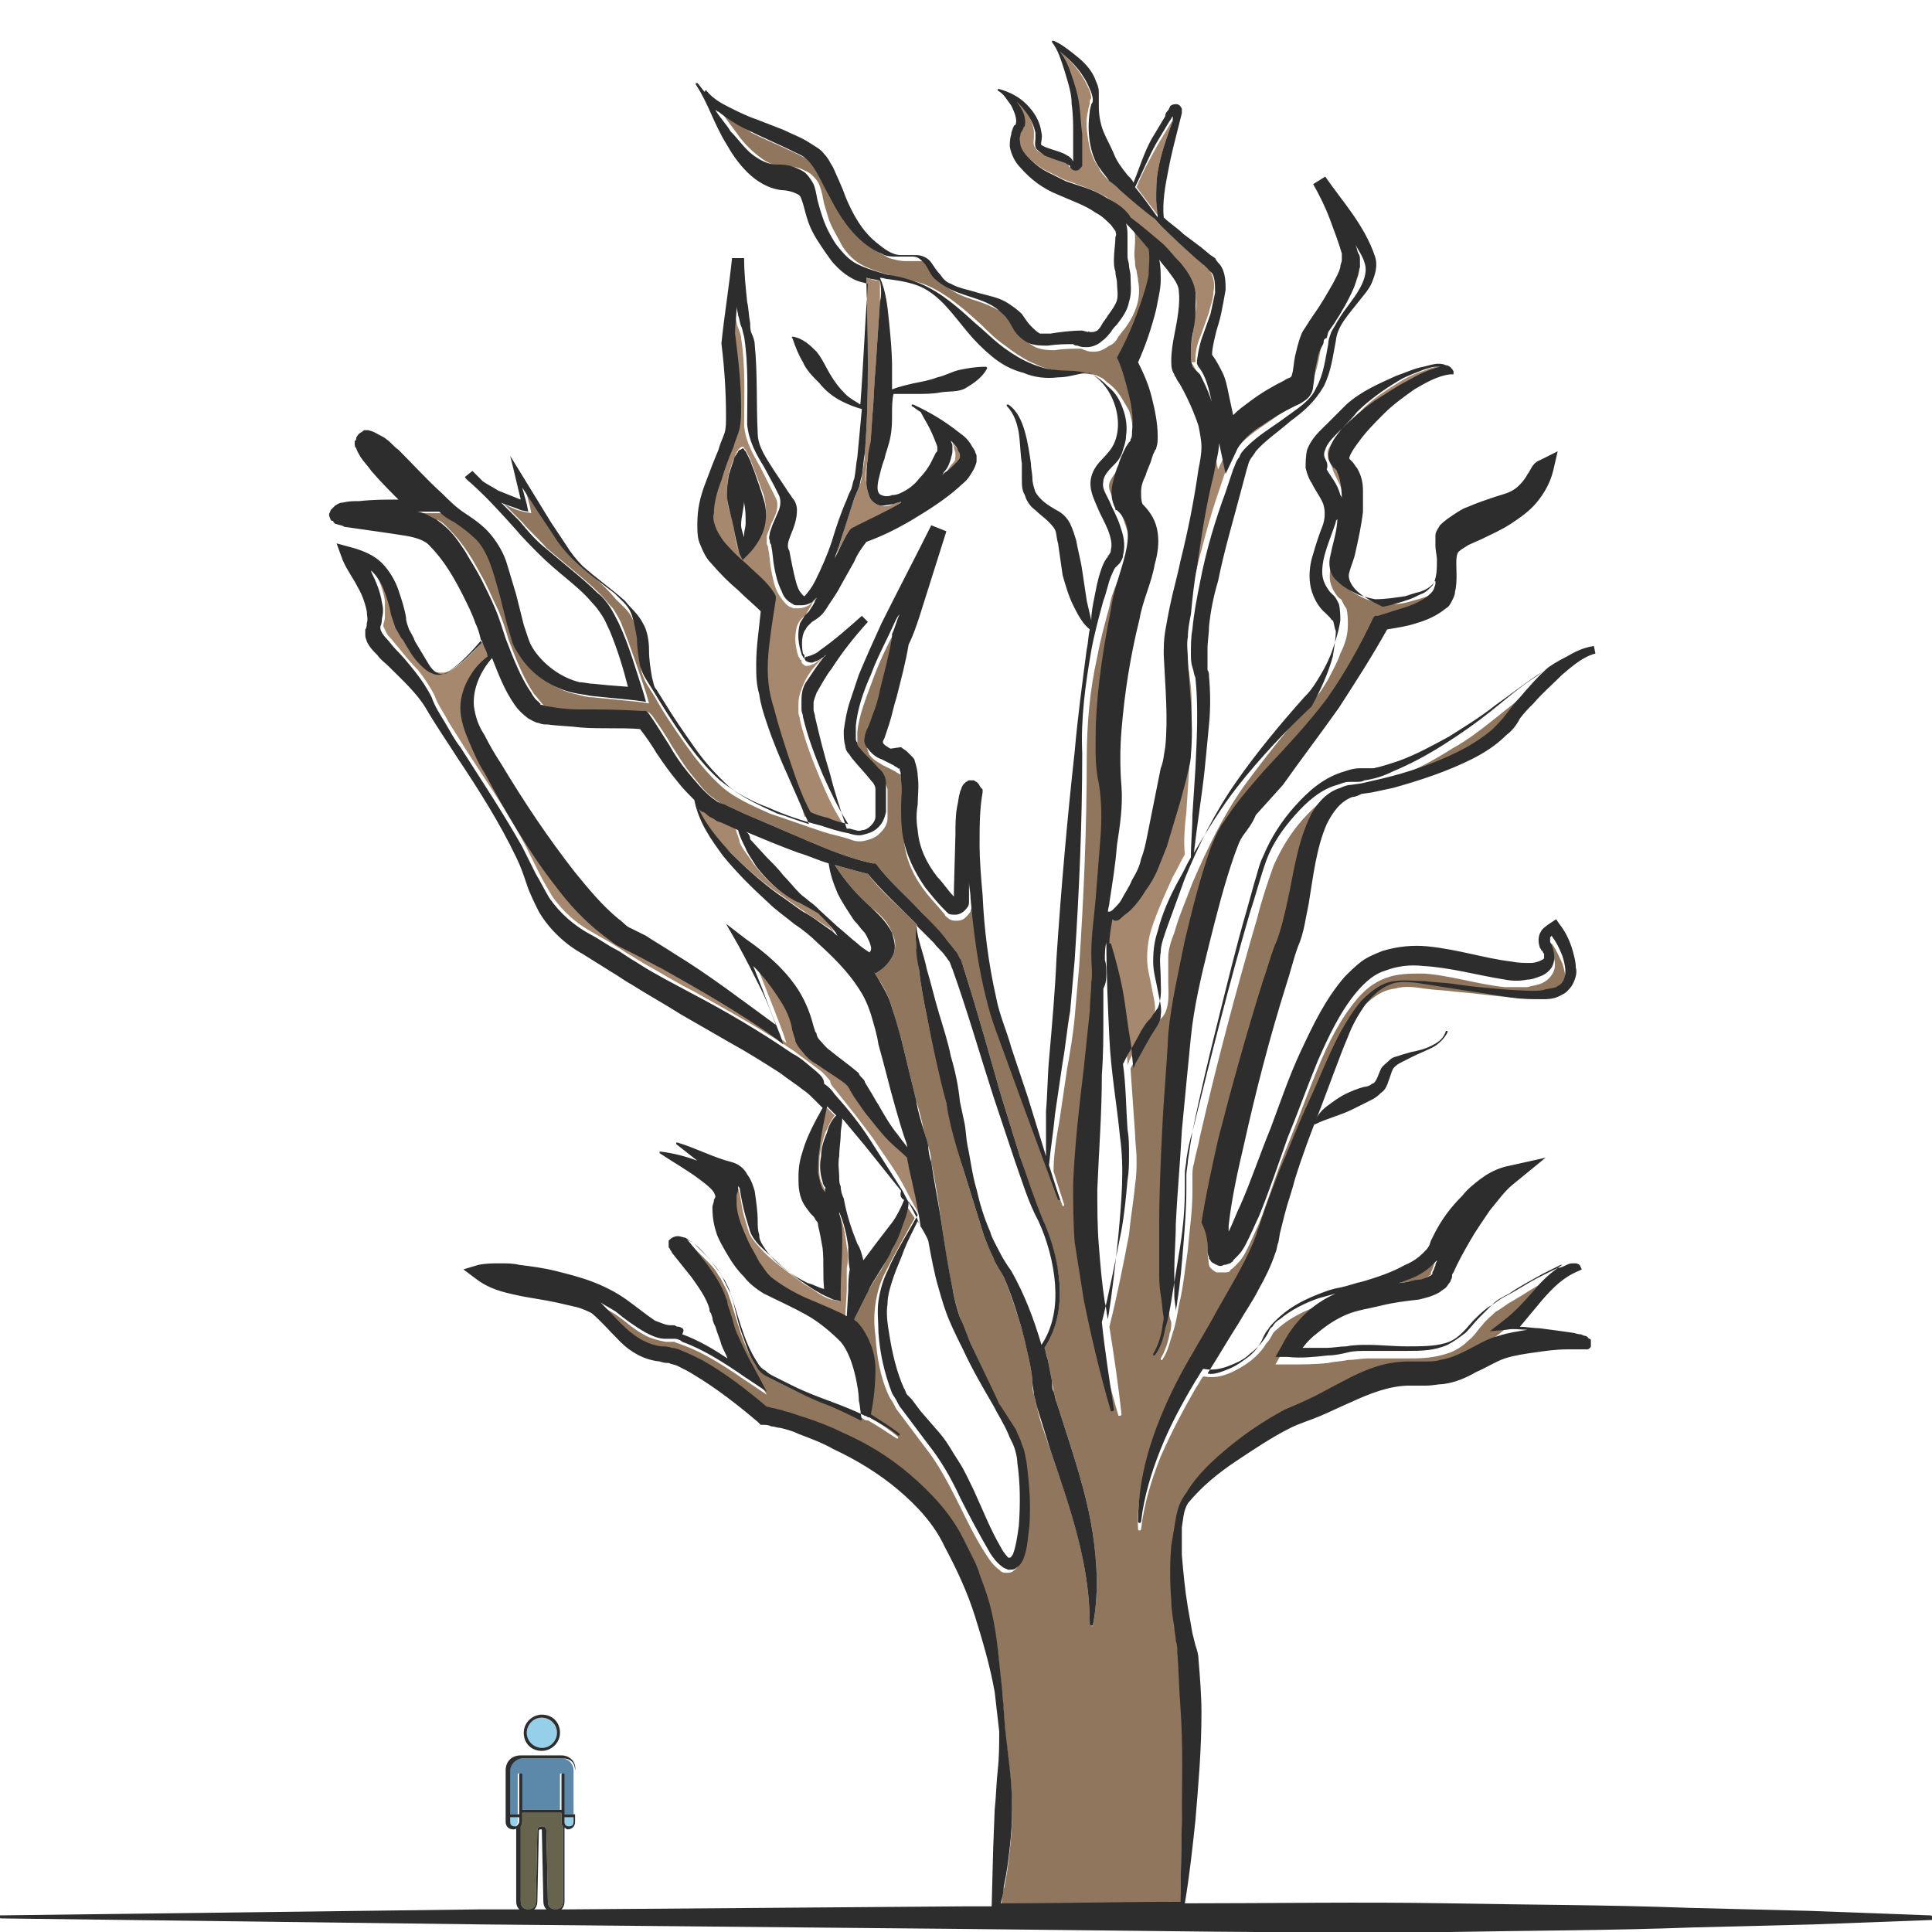 <?xml version="1.0" encoding="utf-8"?>
<!-- Generator: Adobe Illustrator 24.1.2, SVG Export Plug-In . SVG Version: 6.00 Build 0)  -->
<svg version="1.1" id="Layer_1" xmlns="http://www.w3.org/2000/svg" xmlns:xlink="http://www.w3.org/1999/xlink" x="0px" y="0px"
	 viewBox="0 0 128 128" style="enable-background:new 0 0 128 128;" xml:space="preserve">
<style type="text/css">
	.st0{fill:#5C89AA;}
	.st1{fill:#95CFE8;}
	.st2{fill:#66644D;}
	.st3{fill:#2D2D2D;}
	.st4{fill:#A5886D;}
	.st5{fill:#91765E;}
	.st6{fill:#E5B693;}
</style>
<g>
	<g>
		<path class="st0" d="M37.2,116.5h-2.7c-0.5,0-0.8,0.3-0.8,0.8v2.9h0.6l0-2.6c0-0.1,0-0.1,0.1-0.1h0c0.1,0,0.1,0,0.1,0.1l0,2.3h2.6
			l0-2.3c0-0.1,0-0.1,0.1-0.1s0.1,0,0.1,0.1l0,2.6H38v-2.9C38,116.9,37.7,116.5,37.2,116.5z"/>
		<path class="st1" d="M33.7,120.4v0.3c0,0.2,0.1,0.3,0.3,0.3c0.1,0,0.2,0,0.2-0.1c0.1-0.1,0.1-0.1,0.1-0.2l0-0.3H33.7z"/>
		<path class="st1" d="M35.9,115.8c0.5,0,1-0.4,1-1c0-0.5-0.4-1-1-1c-0.5,0-1,0.4-1,1C34.9,115.4,35.3,115.8,35.9,115.8z"/>
		<path class="st2" d="M37.2,120.1h-2.6l0,0.6c0,0.1,0,0.2-0.1,0.3v5c0,0.3,0.2,0.5,0.5,0.5c0.3,0,0.5-0.2,0.5-0.5l0.1-4.7
			c0-0.2,0.1-0.3,0.3-0.3c0.2,0,0.3,0.1,0.3,0.3l0.1,4.7c0,0.3,0.2,0.5,0.5,0.5c0.3,0,0.5-0.2,0.5-0.5v-5c-0.1-0.1-0.1-0.2-0.1-0.3
			L37.2,120.1z"/>
		<path class="st1" d="M37.4,120.7c0,0.2,0.1,0.3,0.3,0.3c0.2,0,0.3-0.1,0.3-0.3v-0.3h-0.6V120.7z"/>
		<path class="st3" d="M35.9,116c0.6,0,1.2-0.5,1.2-1.2s-0.5-1.2-1.2-1.2c-0.6,0-1.2,0.5-1.2,1.2S35.2,116,35.9,116z M35.9,113.8
			c0.5,0,1,0.4,1,1c0,0.5-0.4,1-1,1c-0.5,0-1-0.4-1-1C34.9,114.3,35.3,113.8,35.9,113.8z"/>
		<path class="st3" d="M37.2,116.3h-2.7c-0.6,0-1,0.4-1,1v3.4c0,0.3,0.2,0.5,0.5,0.5c0.1,0,0.2,0,0.2-0.1v4.9c0,0.4,0.3,0.7,0.7,0.7
			c0.4,0,0.7-0.3,0.7-0.7l0.1-4.7c0-0.1,0.1-0.1,0.1-0.1c0.1,0,0.1,0,0.1,0.1l0.1,4.7c0,0.4,0.3,0.7,0.7,0.7c0.4,0,0.7-0.3,0.7-0.7
			v-4.9c0.1,0,0.1,0.1,0.2,0.1c0.3,0,0.5-0.2,0.5-0.5v-3.4C38.2,116.8,37.8,116.3,37.2,116.3z M34.3,120.9c-0.1,0.1-0.1,0.1-0.2,0.1
			c-0.2,0-0.3-0.1-0.3-0.3v-0.3h0.6l0,0.3C34.4,120.8,34.3,120.9,34.3,120.9z M37.3,126c0,0.3-0.2,0.5-0.5,0.5
			c-0.3,0-0.5-0.2-0.5-0.5l-0.1-4.7c0-0.2-0.1-0.3-0.3-0.3c-0.2,0-0.3,0.1-0.3,0.3l-0.1,4.7c0,0.3-0.2,0.5-0.5,0.5
			c-0.3,0-0.5-0.2-0.5-0.5v-5c0.1-0.1,0.1-0.2,0.1-0.3l0-0.6h2.6l0,0.6c0,0.1,0,0.2,0.1,0.3V126z M38,120.7c0,0.2-0.1,0.3-0.3,0.3
			c-0.2,0-0.3-0.1-0.3-0.3v-0.3H38V120.7z M38,120.2h-0.6l0-2.6c0-0.1,0-0.1-0.1-0.1s-0.1,0-0.1,0.1l0,2.3h-2.6l0-2.3
			c0-0.1,0-0.1-0.1-0.1h0c-0.1,0-0.1,0-0.1,0.1l0,2.6h-0.6v-2.9c0-0.4,0.4-0.8,0.8-0.8h2.7c0.5,0,0.8,0.3,0.8,0.8V120.2z"/>
	</g>
	<path class="st4" d="M74.9,14.5c0.8,0.5,1.5,1.1,2.2,1.8c0.4,0.4,0.8,0.7,1.1,1.2c0.3,0.4,0.7,0.8,0.9,1.5c0.2,0.6,0.2,1.2,0.1,1.7
		c-0.1,0.5-0.1,1.1-0.2,1.6c-0.1,0.5-0.1,1-0.1,1.4c0,0.2,0,0.4,0.1,0.6c0,0,0,0.1,0,0.1l0.1,0.2l0.2,0.4c0.5,1,0.8,2,1,3.1
		c0.1,0.5,0.1,1.1,0,1.7c-0.1,0.5-0.2,1-0.3,1.5c-0.5,2-0.8,4.1-1.1,6.1c-0.1,1-0.3,2.1-0.4,3.1c-0.1,0.5-0.1,1-0.2,1.5
		c0,0.5,0,1,0,1.5c0.1,2,0.5,4.1,0.2,6.3c-0.1,0.5-0.2,1.1-0.3,1.6l-0.4,1.5c-0.3,1-0.5,2-0.9,3c-0.2,0.5-0.3,1-0.6,1.5
		c-0.2,0.5-0.5,1-0.8,1.4c-0.3,0.4-0.6,0.9-1,1.3c-0.2,0.2-0.4,0.4-0.6,0.5c-0.1,0.1-0.2,0.2-0.4,0.2c-0.1,0-0.1,0-0.2-0.1
		c-0.1,0.5-0.1,1-0.2,1.6c0,0,0,0,0,0c0,0,0.1,0,0.1,0c0.4,1.1,0.6,2.1,0.8,3.2c0.2,1.1,0.4,2.2,0.5,3.3c0.1,0.6,0.2,1.2,0.2,1.8
		c0-0.1,0.1-0.2,0.1-0.3c0.3-0.6,0.6-1.1,0.9-1.6c0.3-0.5,0.8-1,0.8-1.6c0.1-0.5-0.1-1.1-0.2-1.7c-0.1-0.6-0.3-1.2-0.3-1.9
		c0-0.7,0.1-1.4,0.3-2c0.4-1.2,0.9-2.3,1.4-3.4c0.3-0.5,0.5-1,0.8-1.5c-0.1-0.9,0-1.9,0.1-2.8l0.2-3.1c0.1-2,0.3-4.1,0-6
		c0-0.3-0.1-0.4-0.2-0.7c-0.1-0.3-0.1-0.6-0.1-0.9c0-0.6,0-1.1,0.1-1.6c0.1-1,0.3-2.1,0.5-3.1c0.5-2,1-4,1.7-6l0.5-1.5
		c0.1-0.2,0.2-0.5,0.4-0.8c0.2-0.2,0.3-0.5,0.5-0.7c0.8-0.8,1.7-1.3,2.5-1.9c0.8-0.6,1.7-1.2,2.1-2c0.5-0.9,0.6-1.9,0.8-2.9
		c0.1-0.3,0.1-0.5,0.2-0.8c0.1-0.3,0.2-0.5,0.4-0.7c0.3-0.5,0.6-0.9,0.9-1.3c0.6-0.8,1.2-1.7,0.9-2.6c-0.2-0.4-0.4-0.8-0.6-1.2
		c0.1,0.2,0.1,0.4,0.2,0.6c0,0.1,0.1,0.2,0.1,0.4c0,0.2,0,0.3,0,0.5c0,0.3-0.1,0.5-0.2,0.7c-0.1,0.5-0.3,0.9-0.5,1.3
		c-0.4,0.8-0.9,1.6-1.4,2.3l-0.2,0.3c-0.1,0.1-0.1,0.2-0.2,0.2c-0.1,0.2-0.2,0.3-0.2,0.5c-0.1,0.3-0.2,0.7-0.3,1.1
		c-0.1,0.4,0,0.8-0.2,1.4c-0.1,0.3-0.2,0.6-0.5,0.9c-0.3,0.3-0.5,0.3-0.7,0.4c-0.8,0.4-1.5,0.8-2.2,1.3c-0.7,0.4-1.3,1-1.6,1.5
		l-0.8,1.7l-0.4-1.9c-0.2-0.9-0.3-1.9-0.5-2.8c-0.2-0.9-0.4-1.8-0.9-2.4L79.2,24l0-0.2c0-0.7,0.2-1.2,0.4-1.7l0.5-1.4
		c0.1-0.5,0.3-0.9,0.3-1.4c0.1-0.5,0-0.9-0.2-1.3c0-0.1-0.1-0.2-0.2-0.2l-0.3-0.3l-0.6-0.5L78,16c-0.5-0.5-1.1-1-1.6-1.6
		c-0.8-0.6-1.6-1.3-2.3-1.9c-0.2-0.2-0.4-0.4-0.7-0.6c-0.2-0.2-0.5-0.5-0.6-0.8c-0.4-0.5-0.6-1.2-0.7-1.8c-0.1-0.6-0.2-1.3,0-2
		c0-0.2,0.1-0.3,0.1-0.5c0-0.1,0-0.2,0.1-0.3c0-0.2-0.1-0.5-0.2-0.7c-0.4-0.9-1.1-1.8-2-2.5c0.3,0.5,0.6,1.1,0.8,1.6
		c0.2,0.6,0.4,1.3,0.5,1.9c0.1,0.7,0.2,1.3,0.2,2l0,1l0,0.5l0,0.3l0,0.1l0,0.1c0,0,0,0.1,0,0.1c0,0.2-0.2,0.3-0.4,0.3
		c-0.1,0-0.2,0-0.3-0.1c0,0-0.1-0.1-0.1-0.1l0-0.1c0-0.1-0.1-0.2-0.3-0.2c-0.2-0.1-0.6-0.2-0.9-0.3c-0.2,0-0.3-0.1-0.5-0.2
		c-0.2-0.1-0.4-0.2-0.5-0.4c-0.2-0.2-0.1-0.6-0.1-0.7c0-0.1,0-0.3,0-0.4c-0.1-0.9-0.8-1.8-1.7-2.5c0.2,0.2,0.3,0.3,0.5,0.5
		c0.3,0.4,0.6,0.9,0.5,1.5c0,0.1,0,0.2-0.1,0.2l-0.1,0.2c0,0.1-0.1,0.2-0.1,0.3c0,0.2,0,0.4,0,0.6c0.1,0.4,0.4,0.7,0.7,1
		c0.3,0.3,0.7,0.6,1.1,0.8c0.4,0.2,0.8,0.4,1.2,0.6c0.8,0.3,1.8,0.6,2.7,1.1c0.5,0.3,0.9,0.6,1.3,1C74.7,14.2,74.8,14.3,74.9,14.5z"
		/>
	<path class="st4" d="M56.3,35.1l0.1-0.1l0.2-0.1c1-0.4,2.1-1,3.1-1.6c0,0,0.1,0,0.1-0.1c-0.2,0.1-0.4,0.1-0.6,0.2
		c-0.3,0.1-0.5,0.2-0.8,0.1c-0.3,0-0.7-0.3-0.8-0.6c-0.1-0.3-0.2-0.6-0.2-0.9c-0.1-0.6,0-1.1,0.1-1.6c0.1-0.5,0.2-1,0.2-1.4l0.1-1.5
		c0.1-1,0.1-2,0.2-3l0.2-3l0.1-1.5c0-0.5,0-1,0-1.4c-0.3,0-0.6-0.1-0.9-0.2c0.1,3.9,0.2,7.7-0.1,11.6c0,0.5-0.1,1-0.2,1.5
		c0,0.3-0.1,0.5-0.2,0.8l-0.3,0.7c-0.3,0.9-0.6,1.8-0.9,2.8c-0.1,0.4-0.3,0.8-0.4,1.1l0.1-0.2C55.7,36.2,55.9,35.7,56.3,35.1z"/>
	<path class="st4" d="M76.6,13.2c0-0.6,0-1.2,0.1-1.8c0.2-1.2,0.6-2.3,1-3.4l0.1-0.2c-0.1,0.1-0.1,0.2-0.2,0.3
		c-0.3,0.5-0.6,1-0.9,1.5c-0.5,0.9-1,1.8-1.4,2.8c0.5,0.7,1,1.3,1.5,2C76.7,14,76.6,13.6,76.6,13.2z"/>
	<path class="st5" d="M94.7,84.5c0.1,0,0.1-0.1,0.1-0.1c0,0,0,0,0-0.1c0,0,0,0,0,0l0.1-0.2c0-0.1,0.1-0.2,0.1-0.3
		c0-0.1,0.1-0.2,0.1-0.3c-0.1,0.1-0.2,0.2-0.3,0.3c-0.4,0.4-0.9,0.7-1.4,0.9c-0.3,0.2-0.6,0.3-1,0.4c0.4-0.1,0.8-0.2,1.2-0.2
		C94.1,84.8,94.5,84.7,94.7,84.5z"/>
	<path class="st6" d="M35.8,125.9l0,0.6c0,0,0,0,0,0l0,0c0,0,0,0,0,0L35.8,125.9z"/>
	<path class="st6" d="M97.7,34.5c0.1,0,0.1-0.1,0.2-0.1C97.8,34.5,97.7,34.5,97.7,34.5c-0.6,0.2-1.2,0.5-1.5,0.8c0,0,0,0,0,0
		c0.2-0.2,0.5-0.3,0.6-0.4L97.7,34.5z"/>
	<path class="st4" d="M89,32.8c0,0.1,0,0.2,0.1,0.3c0-0.7-0.1-1.4-0.3-1.8c0-0.1-0.1-0.1-0.1-0.2c0,0,0,0-0.1-0.1c0,0,0,0,0,0
		c0,0-0.1-0.1-0.1-0.1c-0.2-0.2-0.3-0.5-0.3-0.7c0-0.2,0-0.4,0.1-0.5c0.2-0.5,0.5-0.9,0.8-1.3c0.6-0.7,1.3-1.3,2.1-1.8
		c0.7-0.5,1.5-1,2.3-1.4c0.7-0.4,1.3-0.7,2.1-0.9c-0.1,0-0.2,0-0.3,0c-0.3,0-0.6,0.1-0.8,0.2c-0.6,0.2-1.1,0.4-1.6,0.7
		c-1,0.6-2.1,1.3-2.8,2.1c-0.4,0.4-0.8,0.9-1.2,1.3c-0.4,0.4-0.8,0.9-0.9,1.2c-0.1,0.2,0,0.3,0,0.6c0.1,0.2,0.2,0.4,0.3,0.7
		C88.4,31.5,88.8,32,89,32.8z"/>
	<path class="st4" d="M62.7,31.3c-0.1,0.1-0.1,0.2-0.2,0.3c0.1-0.1,0.1-0.1,0.2-0.2c0.2-0.2,0.4-0.4,0.6-0.5
		c0.2-0.2,0.3-0.4,0.4-0.5c0,0,0,0,0,0c0,0,0-0.1,0-0.1c0-0.1-0.1-0.2-0.1-0.3c-0.1-0.2-0.3-0.4-0.5-0.7c0,0,0,0,0,0
		c0,0.1,0.1,0.2,0.1,0.3c0,0.2,0.1,0.3,0.1,0.5c0,0.2,0,0.4-0.1,0.5C63,30.8,62.8,31.1,62.7,31.3z"/>
	<path class="st4" d="M55.5,72.4c0.8,1,1.6,2,2.4,3.1c0.7,1.1,1.5,2.1,2.1,3.3c0.3,0.6,0.6,1.1,0.9,1.7c0.1,0.2,0.2,0.5,0.3,0.7
		c-0.3-1.3-0.5-2.7-0.8-4c0-0.2-0.1-0.4-0.1-0.6c-0.4-0.4-0.8-0.7-1.2-1.1c-0.6-0.6-1.1-1.2-1.6-1.9c-0.2-0.3-0.5-0.7-0.7-1
		l-0.3-0.5c-0.1-0.1-0.1-0.1-0.1-0.2c0-0.1-0.1-0.1-0.2-0.2c-0.5-0.4-1.3-0.8-1.9-1.3c-0.3-0.3-0.7-0.6-1-0.9
		c-0.1-0.2-0.3-0.4-0.4-0.6c-0.1-0.1-0.1-0.2-0.1-0.4l-0.1-0.3c-0.2-0.7-0.5-1.4-0.8-2c-0.5-0.8-1.1-1.6-1.8-2.3
		c0.2,0.5,0.4,1,0.6,1.5c0.4,1,0.8,2,1.2,3.1l0.2,0.6l-0.5-0.4c-2.4-1.7-5-3.1-7.5-4.6c-0.6-0.4-1.3-0.7-1.9-1l-1-0.5
		c-0.4-0.2-0.7-0.4-1-0.7c-1.2-1-2.2-2.1-3.2-3.3c-1.8-2.4-3.4-4.9-4.7-7.5c-0.3-0.7-0.7-1.3-1-2c-0.3-0.7-0.6-1.5-0.6-2.3
		c0-0.8,0.3-1.6,0.7-2.2c0.3-0.5,0.7-0.9,1.1-1.2c-0.1-0.2-0.2-0.4-0.2-0.6c-0.1-0.2-0.1-0.3-0.2-0.5c-0.6,0.8-1.3,1.5-2.2,2.1
		c-0.3,0.2-0.8,0.2-1.1,0.1c-0.4-0.1-0.6-0.4-0.8-0.6c-0.4-0.5-0.8-1-1.1-1.6c-0.2-0.3-0.3-0.5-0.5-0.8c-0.1-0.3-0.3-0.6-0.3-0.9
		c-0.2-0.6-0.3-1.2-0.5-1.7c-0.2-0.5-0.5-0.9-0.8-1.2c0,0,0,0,0,0.1c0.3,0.6,0.6,1.3,0.7,2c0,0.4,0,0.7,0,1.1c0,0.2-0.1,0.4-0.1,0.5
		l0,0.1c0,0,0,0,0,0c0.1,0.2,0.2,0.5,0.4,0.7c0.2,0.2,0.4,0.5,0.6,0.7c0.4,0.5,0.8,1,1.3,1.5c0.4,0.5,0.8,1.1,1.1,1.7
		c0.2,0.6,0.6,1.1,0.9,1.7c0.3,0.5,0.7,1.1,1,1.6c1.4,2.2,2.9,4.3,4.1,6.6c0.3,0.6,0.6,1.2,0.9,1.8c0.3,0.6,0.6,1.1,0.9,1.6
		c0.7,1,1.6,1.8,2.7,2.4c0.5,0.3,1.1,0.6,1.7,1c0.3,0.2,0.6,0.4,0.8,0.5c0.3,0.2,0.5,0.3,0.8,0.5c1.1,0.6,2.2,1.3,3.4,1.9
		c2.3,1.3,4.5,2.5,6.7,4c0.5,0.4,1.1,0.8,1.6,1.2c0.3,0.2,0.5,0.5,0.7,0.7C55,71.9,55.3,72.1,55.5,72.4z"/>
	<path class="st5" d="M78.1,109.2c0-0.3-0.1-0.6-0.1-0.9c-0.1-0.6-0.1-1.2-0.2-1.8c-0.1-1.2-0.1-2.4,0-3.6c0.1-0.6,0.1-1.2,0.3-1.8
		c0.1-0.6,0.3-1.2,0.7-1.7c0,0,0,0,0,0c0.8-1.2,1.9-2.2,2.9-3.1c1.1-0.9,2.3-1.7,3.6-2.4c0.6-0.4,1.4-0.6,2-0.9
		c0.6-0.3,1.2-0.6,1.9-1c1.3-0.6,2.7-1.3,4.3-1.3c0.4,0,0.7,0,1.1,0c0.3,0,0.7-0.1,1-0.1c0.6-0.1,1.3-0.4,1.9-0.7
		c0.6-0.3,1.3-0.7,2-0.9c0.6-0.2,1.3-0.3,1.9-0.4c-0.5-0.1-1-0.1-1.4,0l-1.1,0.1l0.9-0.7c0.8-0.7,1.5-1.4,2.2-2.2
		c0.5-0.5,1-1.1,1.7-1.5c0,0-0.1,0-0.1,0c-0.4,0.2-0.8,0.4-1.2,0.6c-0.8,0.4-1.5,0.9-2.2,1.3c-0.4,0.2-0.7,0.5-1.1,0.7
		c-0.3,0.3-0.6,0.5-0.9,0.9c-0.3,0.3-0.5,0.7-0.9,1c-0.3,0.3-0.7,0.6-1.2,0.8C95,90,94.1,90,93.2,90c-0.9,0-1.7,0-2.6,0
		c-0.4,0-0.8,0.1-1.3,0.1c-0.4,0.1-0.9,0.1-1.3,0.2c-0.9,0.1-1.8,0.1-2.7,0.1l-0.8,0l0.4-0.7c0.8-1.6,2.1-2.7,3.6-3.5
		c-0.4,0.1-0.7,0.2-1.1,0.3c-0.9,0.3-1.9,0.8-2.6,1.4c-0.2,0.2-0.4,0.3-0.5,0.5c-0.1,0.2-0.2,0.4-0.4,0.6c-0.3,0.5-0.7,0.9-1.1,1.2
		c-0.4,0.3-0.9,0.6-1.4,0.8c-0.5,0.2-1,0.3-1.6,0.2c0,0,0,0-0.1,0c-0.2,0.3-0.3,0.5-0.5,0.8c-0.8,1.4-1.6,2.9-2.3,4.5
		c-0.6,1.5-1.1,3.1-1.3,4.8c0,0,0,0.1-0.1,0.1c0,0-0.1,0-0.1-0.1c-0.1-1.7,0.3-3.4,0.8-5c0.5-1.6,1.2-3.2,2-4.7
		c0.8-1.5,1.6-3,2.5-4.4c0.8-1.4,1.7-2.9,2.3-4.3c0.1-0.2,0.1-0.3,0.2-0.5c0.1-0.2,0.1-0.4,0.2-0.6c0.1-0.4,0.3-0.8,0.4-1.2
		c0.3-0.8,0.6-1.6,0.9-2.4c0.6-1.6,1.3-3.1,2-4.7c0.7-1.5,1.3-3.1,2.1-4.6c0.4-0.8,0.8-1.5,1.4-2.1c0.6-0.6,1.3-1.2,2.2-1.3h0h0
		c0,0,0,0,0,0c0,0,0,0,0,0c0.7-0.2,1.3-0.1,2,0c0.7,0.1,1.3,0.1,2,0.2c1.3,0.1,2.6,0.3,3.9,0.4c0.6,0,1.3,0.1,1.9,0
		c0.3,0,0.6-0.1,0.9-0.2c0.1-0.1,0.2-0.1,0.3-0.2l0.1-0.1c0,0,0.1-0.1,0.1-0.2c0.2-0.4,0.1-1-0.1-1.6c-0.2-0.4-0.4-0.9-0.7-1.3
		c0,0,0,0-0.1,0.1c-0.1,0.1-0.1,0.2,0,0.3c0.1,0.2,0.6,1,0.1,1.7c-0.2,0.3-0.5,0.5-0.8,0.6c-0.3,0.1-0.5,0.1-0.8,0.2
		c-0.5,0-1,0-1.5,0c-1.9-0.2-3.7-0.8-5.4-0.9c-0.9,0-1.7,0-2.5,0.3c-0.8,0.3-1.4,0.8-1.9,1.4c-1.1,1.3-1.9,2.9-2.6,4.6
		c-0.7,1.7-1.3,3.4-2,5.1c-0.7,1.7-1.2,3.4-1.9,5.2c-0.2,0.4-0.4,0.9-0.6,1.3c-0.2,0.4-0.4,0.9-0.8,1.3c-0.1,0.1-0.2,0.2-0.3,0.3
		c-0.1,0.1-0.2,0.1-0.2,0.2c-0.1,0.1-0.2,0.1-0.4,0.1c-0.2,0-0.3,0-0.5,0c-0.2-0.1-0.3-0.2-0.4-0.3c-0.1-0.1-0.1-0.2-0.1-0.2
		C80,83.1,80,83,80,82.8c0-0.6,0-1,0.1-1.5c0.3-1.9,0.7-3.7,1.1-5.5c0.9-3.6,1.8-7.1,3-10.6c0.3-0.9,0.6-1.8,0.9-2.6
		c0.3-0.8,0.5-1.7,0.7-2.6c0.4-1.8,0.6-3.6,1.4-5.4c0.4-0.9,1.1-1.7,2.1-2.1c0.2-0.1,0.5-0.1,0.7-0.2l0.7-0.1
		c0.4-0.1,0.9-0.2,1.3-0.3c1.8-0.4,3.5-1,5.1-1.8c0.8-0.4,1.6-0.9,2.3-1.5c0.3-0.3,0.6-0.6,0.9-1c0.3-0.4,0.6-0.7,0.9-1.1
		c0.6-0.7,1.3-1.4,1.9-2c0,0,0,0,0,0c-0.3,0.2-0.6,0.4-0.8,0.6c-1,0.7-2,1.5-3,2.3c-1,0.8-2,1.6-3.1,2.2c-1.1,0.7-2.2,1.3-3.4,1.8
		c-0.6,0.2-1.2,0.5-1.9,0.6c-0.2,0-0.3,0.1-0.5,0.1l-0.5,0c-0.3,0-0.5,0.1-0.8,0.2c-1.1,0.3-2,1.1-2.8,2c-0.8,0.9-1.4,1.9-1.9,3
		c-0.4,1.1-0.8,2.3-1.1,3.5c-1.4,4.8-2.7,9.7-3.8,14.5c-0.1,0.6-0.3,1.2-0.4,1.8c-0.1,0.3-0.1,0.6-0.1,0.9c0,0.3,0,0.6,0,1
		c0,1.3-0.2,2.5-0.3,3.8c-0.2,1.3-0.3,2.5-0.6,3.7c-0.1,0.6-0.2,1.2-0.4,1.8c-0.2,0.6-0.3,1.2-0.7,1.8c0,0-0.1,0-0.1,0
		c0,0,0-0.1,0-0.1l0,0c0.3-0.5,0.5-1.1,0.6-1.7c0.1-0.2,0.1-0.5,0.1-0.7c-0.2-0.5-0.2-1-0.2-1.5c-0.1-0.5-0.1-1-0.1-1.6
		c0-1,0-2.1,0-3.1c0-2.1,0.1-4.2,0.2-6.3c0.1-2.1,0.2-4.2,0.4-6.3c0.2-2.1,0.6-4.2,1.1-6.2c0.5-2,1-4.1,1.7-6.1
		c0.2-0.5,0.4-1.1,0.7-1.5c0.3-0.5,0.6-0.9,0.9-1.3c0.6-0.8,1.3-1.6,2-2.4c1.4-1.6,2.8-3.1,4.1-4.7c1.2-1.7,2.2-3.5,3.1-5.4l0.1-0.1
		l0.2,0c0.6-0.1,1.3-0.3,1.9-0.6c0.6-0.2,1.2-0.6,1.6-0.9c0.2-0.2,0.2-0.3,0.3-0.6c0-0.1,0-0.1,0-0.2c0,0,0,0.1-0.1,0.1
		c-0.2,0.3-0.6,0.5-0.9,0.6c-0.3,0.1-0.6,0.2-1,0.3c-0.6,0.2-1.3,0.3-2,0.2c0,0,0,0,0,0c0,0,0,0,0,0c-0.4-0.1-0.9-0.2-1.3-0.4
		c-0.4-0.2-0.8-0.4-1.2-0.8c-0.3-0.3-0.6-0.9-0.5-1.5c0.1-0.5,0.2-0.8,0.3-1.3c0.1-0.4,0.1-0.9,0.2-1.3c0,0.1,0,0.1-0.1,0.2
		c-0.2,0.6-0.5,1.1-0.6,1.7c-0.2,0.5-0.3,1.1-0.3,1.6c0,0.5,0.2,0.9,0.5,1.3l0.1,0.1c0.1,0.1,0.2,0.1,0.2,0.2
		c0.1,0.2,0.2,0.4,0.3,0.5c0.1,0.4,0.1,0.7,0.1,1.1c0,0.7-0.2,1.3-0.5,1.9c-0.2,0.6-0.5,1.1-0.8,1.7c-0.3,0.5-0.6,1-1,1.4
		c0,0,0,0,0,0c0,0,0,0-0.1,0.1c0,0,0,0,0,0c0,0,0,0,0,0c-1.6,1.8-3.1,3.7-4.5,5.6c-1.4,2-2.4,4.1-3.4,6.4c-0.4,1.1-0.9,2.2-1.2,3.3
		c-0.2,0.5-0.4,1.1-0.4,1.6c0,0.6,0,1.1,0,1.7c0,0.6,0.1,1.3-0.2,2c-0.1,0.2-0.2,0.3-0.3,0.4c-0.1,0.1-0.2,0.3-0.3,0.4
		c-0.2,0.2-0.3,0.5-0.5,0.7c-0.3,0.5-0.7,1-0.9,1.6c-0.1,0.2-0.2,0.4-0.3,0.6c0.1,1.4,0.2,2.9,0.3,4.3c0,0.5,0.1,1.1,0.1,1.7
		c0,0.6,0,1.1-0.1,1.7c-0.1,1.1-0.3,2.2-0.4,3.3c-0.4,2.1-0.8,4.1-1.3,6.1c0.3,1.9,0.6,3.9,0.8,5.8c0,0,0,0.1-0.1,0.1
		c0,0-0.1,0-0.1,0c-0.7-2.4-1.3-4.9-1.8-7.4c-0.2-1.3-0.5-2.5-0.6-3.8c-0.2-1.3-0.2-2.6-0.1-3.9c0.1-2.6,0.4-5.1,0.7-7.6l0.4-3.8
		c0.1-0.6,0.1-1.3,0.1-1.9c0-0.6,0-1.2,0-1.9c0-1.3,0.2-2.6,0.3-3.8c0.1-1.3,0.3-2.5,0.3-3.8c0.1-1.3,0.1-2.5-0.1-3.7
		c-0.2-1.3-0.2-2.6-0.2-3.9c0.1-2.6,0.5-5.1,1-7.6c0.3-2.5,2.1-5.1,0.4-6.6l-0.1,0l0-0.1c-0.3-0.6-0.3-1.2-0.2-1.6
		c0.1-0.5,0.2-0.9,0.4-1.3c0.2-0.4,0.3-0.8,0.5-1.2l0.2-0.3l0.1-0.1c0,0,0-0.1,0-0.1c0-0.1,0.1-0.3,0.1-0.5c0.1-0.7-0.1-1.6-0.2-2.4
		c-0.2-0.8-0.4-1.6-0.7-2.3l-0.1-0.2l0.1-0.2c0.6-1.1,1.1-2.3,1.5-3.5c0.2-0.6,0.4-1.2,0.5-1.8c0.1-0.6,0.1-1.1,0-1.7c0,0,0,0,0,0
		c-0.5-0.6-1-1.1-1.5-1.7c0.1,0.3,0.1,0.5,0.1,0.8c0,0.6-0.1,0.9,0,1.4c0,0.2,0,0.4,0.1,0.6c0,0.2,0.1,0.5,0.1,0.7
		c0.1,0.5,0.1,1.1-0.1,1.7c-0.2,0.6-0.5,1.1-0.8,1.5c-0.2,0.2-0.3,0.4-0.4,0.5c-0.1,0.2-0.3,0.5-0.6,0.6c-0.3,0.2-0.6,0.4-1,0.4
		c-0.2,0-0.4,0-0.6-0.1c-0.1,0-0.2-0.1-0.3-0.1c-0.5,0-1.1,0-1.7,0.1c-0.4,0-0.8,0-1.3-0.2c-0.4-0.2-0.7-0.5-0.9-0.8
		c-0.2-0.3-0.4-0.6-0.5-0.8c-0.2-0.2-0.4-0.4-0.6-0.6c-0.5-0.3-1.1-0.6-1.7-0.8c-0.6-0.2-1.3-0.4-1.9-0.8c-0.3-0.2-0.6-0.4-0.8-0.7
		c-0.2-0.3-0.3-0.6-0.5-0.8c-0.2-0.2-0.4-0.4-0.7-0.4c-0.3,0-0.6,0-1,0c-0.4,0-0.7-0.1-1.1-0.2c-0.3-0.2-0.6-0.3-0.9-0.5
		c-1.1-0.8-1.9-2-2.5-3.2c-0.6-1.2-1-2.5-2.1-2.9c-1.1-0.6-2.4-1.1-3.6-1.7C49.1,8.3,48.5,8,48,7.5c-0.1,0-0.1-0.1-0.2-0.1
		c0.3,0.5,0.7,1,1,1.4c0.4,0.6,0.9,1.1,1.4,1.5c0.5,0.4,1,0.7,1.6,0.7c0.4,0,0.8,0,1.3,0.2c0.2,0.1,0.5,0.2,0.7,0.4
		c0.2,0.2,0.4,0.4,0.5,0.7c0.2,0.5,0.2,0.8,0.3,1.2c0.1,0.3,0.2,0.7,0.3,1c0.2,0.6,0.6,1.2,0.9,1.8c0.4,0.6,0.8,1,1.4,1.3
		c0.6,0.3,1.3,0.5,2,0.7c0.7,0.2,1.5,0.3,2.2,0.6c1.4,0.6,2.6,1.7,3.6,2.6c0.5,0.5,1,1,1.6,1.4c0.5,0.4,1.1,0.8,1.7,1.1
		c0.3,0.1,0.6,0.3,1,0.4c0.3,0.1,0.7,0.2,1,0.2c0.6,0.1,1.3,0.1,2,0.2c0,0,0,0,0,0c0.3,0,0.6,0.2,0.8,0.3c0.2,0.2,0.5,0.4,0.7,0.6
		c0.4,0.4,0.7,1,1,1.5c0.2,0.6,0.3,1.2,0.2,1.8c0,0.3-0.1,0.6-0.2,0.9c-0.1,0.3-0.3,0.6-0.5,0.9c-0.4,0.5-0.7,0.9-0.8,1.2
		c-0.1,0.4,0.1,0.7,0.4,1.3c0.3,0.5,0.5,1,0.7,1.6c0.2,0.6,0.4,1.2,0.2,2c-0.1,0.2-0.1,0.4-0.2,0.5c0,0.1-0.1,0.2-0.2,0.2L74.3,38
		c-0.1,0.1-0.2,0.4-0.3,0.6c-0.2,0.5-0.4,1-0.5,1.6c-0.3,1.1-0.6,2.2-0.8,3.3C72.2,45.7,72,48,72,50.3c0,4.6-0.2,9.1-0.5,13.7
		c-0.1,1.1-0.2,2.3-0.3,3.4c-0.1,1.1-0.3,2.3-0.5,3.4l-0.5,3.4c-0.2,1.1-0.4,2.3-0.4,3.4l0,0c0,0,0,0,0,0l0.7,2.2c0,0,0,0.1,0,0.1
		c0,0-0.1,0-0.1,0l-2.4-6.5L66.7,70c-0.4-1.1-0.8-2.2-1.1-3.3c-0.6-2.3-0.9-4.6-1.1-6.9c0-0.4-0.1-0.7-0.1-1.1l0,0.6l0,0.5l0,0.2
		c0,0.1-0.1,0.3-0.1,0.4C64,60.8,63.8,61,63.4,61c-0.2,0-0.3,0-0.5-0.1c-0.1-0.1-0.3-0.2-0.3-0.3c-0.4-0.5-0.8-0.9-1.2-1.4
		c-0.8-1-1.4-2.2-1.5-3.5c-0.1-0.6-0.1-1.3-0.1-1.9c0-0.6,0-1.2,0-1.7c0-0.3-0.1-0.5-0.1-0.7c0,0,0-0.1,0-0.1c0,0,0,0-0.1,0
		c-0.1-0.1-0.2-0.1-0.3-0.2l-0.8-0.4c-0.3-0.2-0.6-0.3-0.9-0.7c-0.1-0.2-0.2-0.6-0.2-0.8c0-0.1,0.1-0.2,0.1-0.4l0.1-0.2
		c0.1-0.2,0.2-0.5,0.3-0.8c0.2-0.6,0.3-1.1,0.5-1.7c0.3-1.2,0.6-2.3,0.8-3.5l0-0.1l0-0.1c0.2-0.4,0.3-0.8,0.5-1.3
		c-0.1,0.2-0.2,0.5-0.4,0.7c-0.6,1.1-1.1,2.2-1.5,3.3c-0.4,1.1-0.9,2.3-1,3.4c0,0.3,0,0.5,0,0.8c0,0.1,0.1,0.2,0.1,0.3
		c0.1,0.1,0.1,0.2,0.2,0.4c0.3,0.5,0.7,0.8,1.2,1.3c0.2,0.2,0.4,0.6,0.5,1l0,0.5l0,0.4c0,0.3,0,0.5,0,1c0,0.4-0.2,0.7-0.5,1
		c-0.3,0.3-0.6,0.4-1,0.5c-0.4,0.1-0.8,0-1-0.1c-0.6-0.2-1.2-0.3-1.8-0.5c-1.2-0.4-2.3-0.8-3.5-1.2c-1.1-0.5-2.3-1-3.2-1.8
		c-0.9-0.8-1.7-1.8-2.4-2.8c-0.7-1-1.4-2-2-3.1l-0.5-0.8c-0.2-0.3-0.3-0.6-0.4-0.9c-0.1-0.6-0.2-1.2-0.2-1.8c0-0.6-0.1-1.2-0.4-1.7
		c-0.2-0.5-0.7-0.9-1.1-1.3C40,38.7,39,38,38.1,37.1c-0.4-0.4-0.8-0.9-1.2-1.5l-1-1.5l-1.1-1.7l0.3,1.1l0.1,0.5l-0.5-0.1
		c-0.5-0.1-0.9-0.3-1.3-0.5c0.4,0.4,0.8,0.8,1.2,1.2c0.5,0.6,1.1,1.1,1.6,1.7c0.6,0.5,1.2,1,1.8,1.5c0.6,0.5,1.2,1,1.8,1.6
		c0.3,0.3,0.5,0.6,0.8,0.9c0.2,0.3,0.5,0.8,0.6,1.1c0.6,1.5,1.1,3,1.6,4.5l0.2,0.7l-0.7-0.1l-2-0.2l-1-0.1c-0.4,0-0.7-0.1-1.1-0.2
		c-1.5-0.3-2.8-1.3-3.6-2.5c-0.2-0.3-0.4-0.6-0.5-1c-0.2-0.3-0.3-0.7-0.3-1l-0.5-2c-0.4-1.3-0.7-2.7-1.5-3.6
		c-0.4-0.5-0.9-0.8-1.5-1.2c-0.3-0.2-0.7-0.5-1-0.7l-1.3,0c-0.1,0-0.1,0-0.2,0c0.2,0.1,0.5,0.1,0.7,0.2c0.2,0.1,0.4,0.2,0.6,0.3
		c0.2,0.1,0.4,0.3,0.5,0.4c0.6,0.6,1,1.1,1.4,1.7c0.4,0.6,0.7,1.2,1.1,1.9c0.3,0.6,0.6,1.3,0.9,1.9c0.3,0.7,0.5,1.3,0.7,2
		c0.5,1.3,1,2.6,1.7,3.6c0.2,0.2,0.4,0.5,0.5,0.6c0,0,0.1,0.1,0.1,0.1c0,0,0,0,0.1,0.1c0.1,0,0.3,0.1,0.4,0.1c0.6,0.1,1.3,0.1,2,0.2
		c1.4,0.1,2.7,0,4.2,0.1l0,0l0.3,0l0.2,0.2c0.5,0.7,0.9,1.3,1.3,2c0.4,0.6,0.8,1.3,1.3,1.9c0.5,0.6,0.9,1.2,1.5,1.6
		c0.1,0.1,0.3,0.2,0.4,0.3l0.2,0.1l0.3,0.1l1.1,0.5c1.4,0.6,2.8,1.2,4.2,1.8c1.4,0.6,2.9,1.2,4.3,1.5l0.2,0l0.1,0.1
		c0.8,1.1,2,2.1,3,3.2c0.5,0.5,1,1.1,1.5,1.6c0.2,0.3,0.5,0.6,0.7,0.9c0.1,0.2,0.2,0.3,0.3,0.5c0.1,0.2,0.1,0.4,0.2,0.5
		c0.9,2.8,1.7,5.7,2.5,8.5l1.3,4.2c0.4,1.4,0.9,2.8,1.5,4.1c0.5,1.4,1,2.8,1.1,4.3c0.1,1.4-0.2,3-1,4.2c0.1,0.2,0.1,0.4,0.2,0.7
		c0.1,0.5,0.2,1,0.3,1.5c0,0.3,0.1,0.4,0.1,0.7c0.1,0.2,0.1,0.4,0.2,0.7l0.9,2.8c0.6,1.9,1.2,3.9,1.5,5.9c0.3,2,0.4,4.1,0,6.1
		c0,0,0,0.1-0.1,0c0,0-0.1,0-0.1-0.1c0-4-1.3-7.8-2.6-11.5c-0.3-0.9-0.7-1.9-0.9-2.9c-0.1-0.2-0.1-0.5-0.2-0.8
		c-0.1-0.3-0.1-0.6-0.1-0.8c0-0.5-0.1-0.9-0.2-1.4c-0.2-1-0.4-1.9-0.7-2.8c-0.3-0.9-0.6-1.9-1-2.8c-0.2-0.4-0.4-0.9-0.7-1.3
		c-0.2-0.5-0.4-0.9-0.6-1.4c-0.3-1-0.6-1.9-0.9-2.9c-0.6-1.9-1.2-3.9-1.6-5.9c-0.4-1.9-0.9-3.9-1.3-5.8c-0.2-1-0.4-2-0.5-3
		c-0.1-0.5-0.1-1-0.2-1.5c0-0.5-0.1-1,0-1.5c0,0,0,0,0.1,0c-0.1-0.1-0.2-0.2-0.3-0.3c-1-1-2.1-1.9-3-3.1c-0.8-0.2-1.5-0.4-2.2-0.6
		c0.7,1.1,1.5,2,2.4,2.8c0.5,0.4,1.1,0.9,1.4,1.7c0.2,0.4,0.3,0.9,0.1,1.4c-0.2,0.5-0.6,0.9-0.9,1.1l-0.3,0.2l-0.1-0.1
		c0.1,0.1,0.1,0.2,0.2,0.3c0.4,0.6,0.8,1.3,1,2.1c0.2,0.7,0.4,1.4,0.6,2l1,4.1c0.2,0.7,0.4,1.4,0.5,2c0.1,0.3,0.2,0.7,0.3,1
		c0.1,0.4,0.2,0.7,0.2,1.1c0.3,1.4,0.5,2.8,0.7,4.2c0.2,1.4,0.4,2.8,0.7,4.1c0.1,0.7,0.3,1.3,0.5,2c0.2,0.6,0.5,1.3,0.8,1.9
		c0.6,1.3,1.1,2.6,1.8,3.8l0.9,1.9c0.1,0.3,0.3,0.6,0.4,1c0.1,0.4,0.2,0.7,0.3,1.1c0.2,1.4,0.3,2.8,0.2,4.3c0,0.7-0.1,1.4-0.4,2.2
		c-0.1,0.2-0.2,0.4-0.5,0.6c-0.1,0.1-0.3,0.1-0.5,0.1c-0.2,0-0.3-0.1-0.4-0.2c-0.4-0.3-0.6-0.6-0.8-0.9c-0.8-1.2-1.4-2.5-2-3.7
		c-0.6-1.2-1.3-2.5-2.1-3.5l0,0l0,0l-1.2-1.6l-0.6-0.8c-0.1-0.1-0.2-0.3-0.3-0.5c-0.1-0.2-0.2-0.3-0.3-0.5c-0.6-1.3-0.8-2.6-0.9-4
		c-0.1-0.7-0.1-1.4,0-2.1c0.1-0.7,0.3-1.4,0.6-2c0.6-1.2,1.4-2.6,2-3.7c-0.2-0.3-0.4-0.6-0.6-0.9c0,0.5-0.2,1.1-0.4,1.6
		C59.5,82,59.3,82.5,59,83c-0.3,0.5-0.5,1-0.8,1.4c-0.3,0.5-0.6,0.9-0.8,1.4l-0.9,1.8c0.1,0.1,0.2,0.1,0.2,0.2
		c0.4,0.4,0.7,1,0.9,1.5c0.2,0.5,0.3,1.1,0.3,1.6c0.1,1-0.1,2-0.3,3c0.7,0.4,1.3,0.8,1.9,1.3c0,0,0,0.1,0,0.1c0,0-0.1,0-0.1,0
		c-0.6-0.4-1.2-0.8-1.9-1.2c0,0,0,0,0,0c0,0,0,0-0.1,0c0,0,0,0,0,0c-0.1,0-0.2-0.1-0.2-0.1c-0.8-0.4-1.6-0.7-2.4-1
		c-0.8-0.3-1.6-0.6-2.4-1c-0.4-0.2-0.8-0.4-1.2-0.6c-0.2-0.1-0.4-0.2-0.6-0.4c-0.2-0.2-0.3-0.3-0.5-0.5c-1-1.5-1.3-3.3-1.9-4.9
		c-0.1-0.2-0.2-0.4-0.3-0.6c-0.1-0.2-0.2-0.4-0.3-0.5c-0.2-0.4-0.5-0.7-0.8-1c-0.3-0.3-0.6-0.6-0.9-0.9c-0.2-0.1-0.3-0.2-0.5-0.3
		c0,0,0,0,0,0l0.1,0.1l0.4,0.5l0.8,1c0.5,0.7,1,1.4,1.3,2.3c0,0.1,0.1,0.2,0.1,0.4l0.1,0.3c0,0.2,0.1,0.4,0.2,0.6
		c0.1,0.4,0.3,0.8,0.4,1.2c0.3,0.8,0.7,1.5,1.1,2.2l0.9,1.5l-1.5-1c-1.3-0.9-2.7-1.8-4.1-2.3c-0.2-0.1-0.4-0.1-0.5-0.2
		c-0.1,0-0.2,0-0.3,0l-0.3,0c-0.5-0.1-0.9-0.2-1.3-0.4c-0.8-0.4-1.4-1-2-1.4c-0.3-0.2-0.7-0.4-1-0.6c0.8,0.6,1.3,1.3,1.9,1.9
		c0.6,0.5,1.3,0.9,2.1,1c0.2,0,0.5,0.1,0.7,0.1c0.2,0.1,0.5,0.2,0.7,0.2c0.4,0.2,0.9,0.4,1.3,0.6c1.5,0.9,2.9,1.9,4.3,3.1
		c0.2,0,0.4,0.1,0.5,0.1c0.2,0,0.5,0.1,0.7,0.2c0.4,0.1,0.9,0.3,1.3,0.4c0.8,0.3,1.7,0.6,2.5,1c1.6,0.8,3.2,1.7,4.5,2.8
		c1.4,1.1,2.6,2.6,3.5,4.2c0.2,0.4,0.4,0.8,0.6,1.2c0.2,0.4,0.3,0.8,0.5,1.2c0.3,0.8,0.6,1.7,0.8,2.5c0.4,1.7,0.5,3.5,0.7,5.2
		c0,0.4,0.1,0.9,0.1,1.3l0.1,1.3c0.1,0.9,0.2,1.7,0.3,2.6c0.2,1.7,0.2,3.5,0,5.2c-0.1,0.9-0.2,1.7-0.4,2.6c-0.1,0.4-0.1,0.7-0.2,1.1
		c4,0,8-0.1,11.9-0.1l0.1-5.5c0.1-2.4,0.1-4.7,0.1-7.1c0-1.2,0-2.3-0.2-3.5C78.1,109.7,78.1,109.4,78.1,109.2z"/>
	<path class="st4" d="M56.1,82.6c-0.1-0.8-0.2-1.6-0.6-2.3c0,0,0,0.1,0,0.1c0.2,0.6,0.2,1.3,0.2,1.8c0,1.2-0.2,2.3-0.1,3.3l0,0.7
		l-0.5-0.1c-0.4-0.1-0.7-0.3-1-0.5c-0.3-0.2-0.6-0.4-0.8-0.5c-0.5-0.4-1.1-0.8-1.6-1.2c-0.5-0.4-1-0.8-1.5-1.4
		c-0.2-0.2-0.5-0.6-0.6-0.9c-0.1-0.3-0.2-0.7-0.3-1c-0.2-0.7-0.2-1.3-0.4-1.9c0-0.1,0-0.1-0.1-0.2c0,0.1,0,0.2,0,0.3
		c0,0.1,0,0.2-0.1,0.4l0,0.2c0,0.1,0,0.2,0,0.3c0,0.8,0.3,1.7,0.8,2.6c0.2,0.4,0.5,0.9,0.7,1.3c0.3,0.5,0.5,0.8,0.9,1.1
		c0.8,0.7,1.7,1.1,2.7,1.5c0.7,0.3,1.5,0.5,2.2,1l0.1-1.7c0-0.5,0-1,0-1.5C56.2,83.6,56.2,83.1,56.1,82.6z"/>
	<path class="st6" d="M48.5,77.7C48.5,77.7,48.5,77.8,48.5,77.7c0.2,0.2,0.3,0.3,0.4,0.5c0-0.1-0.1-0.1-0.1-0.2
		C48.7,77.9,48.6,77.8,48.5,77.7z"/>
	<path class="st4" d="M54.8,79.1C54.8,79.1,54.8,79.1,54.8,79.1c-0.1-0.1-0.2-0.3-0.2-0.4c-0.1-0.1-0.1-0.3-0.2-0.4
		c-0.2-0.6-0.1-1.1-0.1-1.7c0.1-0.5,0.2-1.1,0.4-1.6c0.2-0.4,0.3-0.7,0.6-1.1c-0.2-0.2-0.4-0.4-0.6-0.6c-0.2,0.9-0.4,1.9-0.5,2.8
		c-0.1,0.5-0.1,1.1-0.1,1.6c0,0.5,0.2,0.9,0.4,1.2c0,0,0.1,0.1,0.1,0.1C54.7,79,54.7,79,54.8,79.1L54.8,79.1
		C54.8,79.1,54.8,79.1,54.8,79.1z"/>
	<path class="st4" d="M48.7,54.8C48.7,54.8,48.7,54.8,48.7,54.8l-1.1-0.5l-0.3-0.1L47,54c-0.2-0.1-0.4-0.2-0.6-0.4
		c-0.1-0.1-0.2-0.2-0.3-0.2c0.5,1.1,1.3,2,2.1,2.9c1,1,2,1.9,3.1,2.7c0.6,0.4,1.1,0.8,1.7,1.2c0.6,0.4,1.2,0.8,1.8,1.2
		c0.2,0.1,0.4,0.3,0.5,0.4c-0.1-0.1-0.1-0.2-0.2-0.3c-0.3-0.5-0.7-0.9-1.1-1.2c-0.2-0.2-0.4-0.3-0.7-0.4c-0.2-0.1-0.5-0.2-0.8-0.4
		c-1.1-0.5-1.9-1.4-2.6-2.3c-0.3-0.5-0.7-0.9-0.9-1.4C49,55.6,48.8,55.2,48.7,54.8z"/>
	<path class="st4" d="M54.7,54.4c0.4,0.1,0.9,0.2,1.3,0.4c-0.7-1-1.2-2.1-1.7-3.3c-0.5-1.2-1-2.5-1.3-3.8c0-0.2-0.1-0.3-0.1-0.5
		l0-0.3l0-0.3c0-0.5,0.2-0.9,0.3-1.2c0.3-0.7,0.7-1.2,1.2-1.7c0-0.1,0.1-0.1,0.1-0.1c-0.2,0.1-0.4,0.3-0.6,0.4
		c-0.1,0-0.2,0.1-0.3,0.1c-0.1,0-0.2,0.1-0.4-0.1c-0.1-0.1-0.1-0.1-0.1-0.2c0,0,0-0.1-0.1-0.1c0-0.1-0.1-0.2-0.1-0.2
		c-0.2-0.6-0.3-1.3-0.1-2c0.1-0.2,0.1-0.3,0.3-0.5c0.1-0.1,0.1-0.1,0.2-0.2l0.1-0.1c0.1-0.2,0.3-0.5,0.4-0.7c0-0.1,0.1-0.1,0.1-0.2
		c-0.1,0.1-0.2,0.2-0.3,0.3c-0.2,0.1-0.4,0.2-0.7,0.2c-0.1,0-0.1,0-0.2,0c-0.1,0-0.1,0-0.1,0c-0.1,0-0.2-0.1-0.3-0.1
		c-0.3-0.2-0.5-0.5-0.7-0.8c-0.3-0.5-0.4-1.1-0.5-1.6c-0.1-0.5-0.1-1-0.2-1.4l0-0.1c0-0.1-0.1-0.2-0.1-0.3c0-0.2,0-0.4,0-0.5
		c0.1-0.3,0.2-0.5,0.3-0.8c0.2-0.4,0.4-0.8,0.4-1.2c0-0.2,0-0.3-0.1-0.5c-0.1-0.2-0.2-0.4-0.3-0.6L50.4,31c-0.5-0.9-1-1.7-1.1-2.8
		c0-2,0.1-3.9-0.2-5.8c0-0.2-0.1-0.4-0.2-0.7c-0.1-0.2-0.1-0.5-0.2-0.7c0-0.2-0.1-0.4-0.1-0.6c0,0.6-0.1,1.2-0.1,1.8
		c0.2,1.6,0.4,3.2,0.4,4.9c0,0.4,0,0.8-0.1,1.4c-0.1,0.5-0.3,0.8-0.4,1.2c-0.3,0.8-0.6,1.5-0.8,2.2c-0.2,0.7-0.4,1.5-0.5,2.2
		c0,0.4,0,0.6,0.1,0.9c0.1,0.3,0.3,0.6,0.5,0.9c0.4,0.6,1,1.1,1.6,1.6c0.6,0.6,1.2,1.1,1.8,1.9l0.1,0.2l0,0.2
		c-0.1,1.3-0.4,2.5-0.5,3.7c-0.1,1.2,0.1,2.4,0.4,3.6c0.3,1.2,0.7,2.4,1.1,3.6c0.4,1.1,0.8,2.3,1.1,3.4
		C53.9,54.2,54.3,54.3,54.7,54.4z M50.6,34.9c-0.2,0.6-0.6,1.2-1,1.6L49.2,37l-0.2-0.4c-0.3-0.6-0.3-1.2-0.4-1.8
		c-0.1-0.6-0.4-1.1-0.4-1.7c-0.1-0.6,0-1.2,0.1-1.8c0.1-0.3,0.2-0.6,0.3-0.9c0.1-0.1,0.1-0.3,0.2-0.4c0-0.1,0.1-0.1,0.1-0.2
		c0,0,0.1-0.1,0.1-0.1c0,0,0.1-0.1,0.2-0.1c0,0,0.1,0,0.1,0.1l0,0l0,0l0.1,0.1l0.1,0.2l0.2,0.4c0.1,0.3,0.2,0.5,0.3,0.8
		c0.2,0.5,0.4,1.1,0.6,1.6C50.8,33.6,50.8,34.3,50.6,34.9z"/>
	<path class="st3" d="M50,31.3c-0.1-0.3-0.2-0.5-0.3-0.8l-0.2-0.4l-0.1-0.2l-0.1-0.1l0,0l0,0c0,0,0-0.1-0.1-0.1c0,0-0.1,0.1-0.2,0.1
		c0,0-0.1,0.1-0.1,0.1c0,0.1-0.1,0.1-0.1,0.2c-0.1,0.1-0.2,0.3-0.2,0.4c-0.1,0.3-0.2,0.6-0.3,0.9c-0.1,0.6-0.2,1.2-0.1,1.8
		c0.1,0.6,0.3,1.2,0.4,1.7c0.1,0.6,0.2,1.1,0.4,1.8l0.2,0.4l0.4-0.4c0.4-0.4,0.8-1,1-1.6c0.2-0.6,0.2-1.4,0-2
		C50.4,32.4,50.2,31.9,50,31.3z M49.4,34.7c0,0.2-0.1,0.5-0.1,0.7c0,0.1,0,0.1,0,0.2c-0.1-0.3-0.2-0.6-0.2-0.8
		c0-0.6,0.2-1.1,0.2-1.7c0,0,0-0.1,0-0.1c0,0.1,0,0.2,0,0.3C49.4,33.8,49.4,34.2,49.4,34.7z"/>
	<path class="st3" d="M94.8,69.3c-0.4,0.2-0.8,0.3-1.3,0.4l-0.7,0.2c-0.2,0.1-0.5,0.1-0.7,0.3c-0.2,0.2-0.5,0.4-0.6,0.6
		c-0.1,0.2-0.2,0.5-0.3,0.7c-0.1,0.2-0.2,0.3-0.3,0.3c-0.1,0.1-0.3,0.2-0.5,0.2c-0.4,0.1-0.9,0.3-1.3,0.5c-0.4,0.2-0.8,0.5-1.2,0.8
		c-0.4,0.3-0.7,0.7-0.9,1.2c0,0,0,0,0,0c0,0,0.1,0,0.1,0l0,0c0.8-0.4,1.7-0.6,2.5-1c0.4-0.2,0.8-0.4,1.2-0.6
		c0.2-0.1,0.4-0.2,0.7-0.5c0.3-0.2,0.4-0.5,0.5-0.8c0.2-0.5,0.2-0.8,0.5-1c0.1-0.1,0.3-0.2,0.5-0.3c0.2-0.1,0.4-0.2,0.6-0.3
		c0.4-0.2,0.9-0.4,1.3-0.6c0.4-0.2,0.8-0.6,1-1c0,0,0-0.1,0-0.1c0,0-0.1,0-0.1,0C95.6,68.9,95.2,69.1,94.8,69.3z"/>
	<path class="st3" d="M127.9,126.9c-2.7-0.1-5.3-0.2-8-0.3l-8-0.2c-5.3-0.2-10.7-0.2-16-0.3c-5.8-0.1-11.6,0-17.4,0
		c0.3-1.8,0.5-3.6,0.7-5.5c0.2-2.4,0.4-4.7,0.4-7.1c0-1.2-0.1-2.4-0.2-3.6c0-0.3-0.1-0.6-0.2-0.9l-0.2-0.8c-0.1-0.6-0.2-1.1-0.3-1.7
		c-0.2-1.2-0.3-2.3-0.4-3.5c0-0.6,0-1.2,0-1.8c0.1-0.6,0.1-1.1,0.4-1.6c0.9-1.1,2-2,3.2-2.8c1.2-0.8,2.4-1.6,3.6-2.2
		c0.6-0.3,1.3-0.5,2-0.8c0.7-0.3,1.3-0.6,2-0.9c1.3-0.6,2.6-1.1,3.9-1.1c0.3,0,0.7,0,1.1,0c0.4,0,0.8-0.1,1.1-0.1
		c0.8-0.1,1.5-0.4,2.2-0.8c0.7-0.3,1.3-0.7,1.9-0.9c0.6-0.2,1.3-0.3,2-0.4c0.7-0.1,1.4-0.2,2.1-0.2c0.4,0,0.7,0,1.1,0
		c0,0,0.1,0,0.1,0c0,0,0,0,0.1,0c0,0,0.1,0,0.1,0c0,0,0.2-0.1,0.2-0.2c0-0.1,0-0.3,0-0.4c0,0,0-0.1-0.1-0.1c-0.1-0.1-0.1,0-0.1-0.1
		c-0.1-0.1-0.2-0.1-0.2-0.1c-0.1,0-0.2-0.1-0.3-0.1c-0.2,0-0.4-0.1-0.5-0.1c-0.7-0.1-1.4-0.2-2.2-0.3c-0.4,0-0.9-0.1-1.3-0.1
		c0.5-0.6,1-1.2,1.5-1.8c0.7-0.8,1.4-1.5,2.4-1.9l0.2-0.1l-0.1-0.2c0-0.1-0.2-0.2-0.3-0.2c-0.1,0-0.2,0-0.2,0c-0.1,0-0.2,0-0.4,0.1
		c-0.2,0.1-0.4,0.2-0.6,0.2c-0.4,0.2-0.8,0.4-1.2,0.6c-0.8,0.4-1.5,0.9-2.3,1.3c-0.4,0.2-0.7,0.5-1.1,0.7c-0.4,0.3-0.7,0.6-1,0.9
		c-0.6,0.7-1.1,1.3-1.9,1.5c-0.7,0.2-1.6,0.2-2.5,0.2c-0.9,0-1.7-0.1-2.6-0.1c-0.4,0-0.9,0-1.4,0.1c-0.4,0-0.9,0.1-1.3,0.1
		c-0.5,0-1.1,0-1.6,0c0.3-0.4,0.6-0.7,1-1c0.6-0.5,1.2-0.9,1.9-1.2c0.7-0.3,1.5-0.4,2.3-0.6c0.8-0.2,1.6-0.3,2.5-0.4
		c0.4-0.1,0.9-0.2,1.4-0.5c0.1-0.1,0.3-0.2,0.4-0.3c0.1-0.1,0.2-0.3,0.3-0.4c0-0.1,0.1-0.2,0.1-0.3l0-0.1c0-0.1,0.1-0.2,0.1-0.2
		c0.3-0.7,0.7-1.4,1.1-2.1c0.4-0.7,0.9-1.4,1.3-2c0.5-0.6,1-1.3,1.5-1.7l2.2-1.8l-2.7,0.6c-0.7,0.2-1.2,0.5-1.6,0.8
		c-0.4,0.3-0.9,0.7-1.2,1.1c-0.8,0.8-1.4,1.6-1.9,2.6l-0.2,0.4l-0.1,0.3c-0.1,0.2-0.2,0.3-0.4,0.5c-0.3,0.3-0.7,0.6-1.2,0.8
		c-0.9,0.5-1.8,0.8-2.8,1.1c-0.5,0.1-1,0.3-1.5,0.4c-0.6,0.1-1.1,0.3-1.6,0.5c-1,0.4-1.9,0.9-2.7,1.7c-0.2,0.2-0.4,0.4-0.5,0.6
		c-0.2,0.2-0.3,0.5-0.4,0.7c-0.2,0.4-0.5,0.8-0.9,1.1c-0.4,0.3-0.8,0.6-1.3,0.8c-0.5,0.2-1,0.4-1.4,0.3l0,0c0,0,0,0,0,0
		c0.7-1.1,1.4-2.3,2.1-3.4c0.4-0.7,0.9-1.4,1.3-2.2c0.4-0.7,0.8-1.5,1.1-2.4c0.1-0.2,0.1-0.5,0.2-0.7l0.1-0.6
		c0.1-0.4,0.2-0.8,0.3-1.2c0.2-0.8,0.5-1.6,0.7-2.4c0.5-1.6,1.1-3.2,1.7-4.7l0.9-2.4c0.3-0.8,0.6-1.6,0.9-2.3
		c0.3-0.8,0.7-1.5,1.2-2.2c0.5-0.6,1.1-1.2,2-1.4c0,0,0,0,0,0l0,0c0.6-0.1,1.3,0,1.9,0.1c0.6,0.1,1.3,0.2,1.9,0.3
		c1.3,0.2,2.6,0.4,3.9,0.6c0.7,0.1,1.3,0.1,2,0.1c0.3,0,0.7,0,1.1-0.2c0.2-0.1,0.4-0.2,0.5-0.3c0.1-0.1,0.3-0.3,0.4-0.5
		c0.2-0.4,0.3-0.8,0.2-1.1c0-0.4-0.1-0.7-0.2-1.1c-0.2-0.7-0.5-1.3-0.9-1.8l-0.2-0.3l-0.3,0.2l-0.3,0.2c-0.1,0.1-0.3,0.2-0.4,0.4
		c-0.2,0.3-0.2,0.7-0.1,1c0,0.1,0.1,0.2,0.1,0.2c0,0,0,0.1,0.1,0.1c0,0.1,0.1,0.2,0.1,0.2c0,0.2,0,0.3,0,0.3
		c-0.1,0.1-0.5,0.3-0.9,0.3c-0.4,0-0.8,0-1.3-0.1c-1.7-0.2-3.5-0.8-5.5-1c-1-0.1-2,0-3,0.3c-0.5,0.2-1,0.4-1.4,0.7
		c-0.4,0.3-0.8,0.7-1.1,1c-1.3,1.5-2.1,3.2-2.9,4.9c-0.8,1.7-1.4,3.5-2,5.1c-0.7,1.7-1.3,3.5-2,5.1c-0.3,0.6-0.5,1.2-0.8,1.8
		c0-0.1,0-0.3,0-0.4c0.2-1.8,0.6-3.6,1-5.3c0.8-3.6,1.7-7.1,2.8-10.6c0.3-0.9,0.5-1.8,0.8-2.6c0.4-0.9,0.5-1.9,0.7-2.8
		c0.3-1.8,0.5-3.7,1.2-5.3c0.4-0.8,0.9-1.5,1.7-1.8c0.2,0,0.4-0.1,0.6-0.2l0.7-0.1c0.5-0.1,0.9-0.2,1.4-0.3c1.8-0.5,3.6-1.1,5.2-1.9
		c0.8-0.4,1.6-0.9,2.3-1.6c0.4-0.3,0.7-0.7,0.9-1.1c0.3-0.4,0.6-0.7,0.9-1c0.6-0.7,1.3-1.3,1.9-1.9c0.7-0.6,1.4-1.2,2.2-1.4
		l-0.1-0.5c0,0,0,0,0,0l0,0c0,0,0,0,0,0c-0.7,0.1-1.3,0.4-1.8,0.7c-0.6,0.3-1.1,0.6-1.6,1c-1.1,0.7-2.1,1.5-3.1,2.2
		c-1,0.8-2,1.4-3.1,2.1c-1.1,0.6-2.2,1.2-3.3,1.6c-0.6,0.2-1.2,0.4-1.7,0.5c-0.1,0-0.3,0-0.4,0l-0.5,0c-0.4,0-0.7,0.1-1,0.2
		c-1.4,0.4-2.4,1.3-3.3,2.3c-0.9,1-1.6,2.1-2.1,3.3c-0.3,0.6-0.4,1.2-0.6,1.8l-0.5,1.8c-0.7,2.4-1.3,4.9-1.9,7.3
		c-0.6,2.4-1.2,4.9-1.7,7.4c-0.1,0.6-0.2,1.2-0.3,1.9c0,0.3-0.1,0.6-0.1,1c0,0.3,0,0.6,0,0.9c0,1.2-0.1,2.5-0.2,3.7
		c-0.1,1.2-0.2,2.5-0.4,3.7c0,0.2-0.1,0.5-0.1,0.7c0-0.4-0.1-0.7-0.1-1.1c0-0.5,0-1,0-1.6c0-1,0.1-2.1,0.1-3.1
		c0.1-2.1,0.3-4.2,0.4-6.2c0.2-2.1,0.4-4.2,0.6-6.2c0.2-2,0.7-4.1,1.2-6.1c0.5-2,1-4,1.7-6c0.2-0.5,0.3-0.9,0.6-1.3
		c0.3-0.4,0.6-0.8,0.8-1.3L85,52c1.2-1.7,2.5-3.4,3.7-5.1c1.1-1.7,2.2-3.4,3.2-5.2c0.6-0.1,1.3-0.2,1.9-0.4c0.7-0.2,1.4-0.5,2-1
		c0.2-0.1,0.3-0.3,0.4-0.5c0.1-0.2,0.2-0.4,0.2-0.6c0.1-0.4,0.1-0.8,0.1-1.1c0-0.7-0.1-1.4,0.2-1.6c0.1-0.1,0.3-0.2,0.6-0.4l0.9-0.4
		c0.6-0.3,1.3-0.6,1.9-1c0.6-0.4,1.2-0.8,1.7-1.4c0.5-0.6,0.9-1.3,1.1-2.1l0.3-1.3l-1.2,0.6c-0.3,0.1-0.5,0.4-0.6,0.6
		c-0.1,0.2-0.2,0.3-0.3,0.5c-0.2,0.3-0.3,0.4-0.5,0.6c-0.2,0.2-0.4,0.3-0.6,0.4c-0.2,0.1-0.6,0.2-0.9,0.3c-0.6,0.2-1.2,0.4-1.9,0.7
		c-0.3,0.1-0.6,0.3-0.9,0.5c-0.3,0.2-0.6,0.4-0.9,0.7c-0.1,0.2-0.3,0.4-0.3,0.7c0,0.2,0,0.4,0,0.6c0,0.4,0.1,0.7,0.1,1
		c0,0.6,0,1.2-0.3,1.7c-0.2,0.2-0.4,0.4-0.6,0.5c-0.3,0.1-0.6,0.3-0.9,0.4c-0.6,0.2-1.2,0.4-1.8,0.5c-0.8-0.4-1.6-0.8-2-1.4
		c-0.2-0.3-0.3-0.6-0.2-0.9c0.1-0.4,0.3-0.8,0.4-1.3c0.2-0.9,0.4-1.8,0.5-2.7c0-0.5,0-0.9,0-1.4c0-0.5-0.1-1-0.4-1.5
		c-0.1-0.1-0.2-0.3-0.3-0.4c-0.1-0.1-0.1-0.1-0.2-0.2l0,0c0,0,0-0.1,0-0.1c0.1-0.3,0.3-0.6,0.6-1c0.5-0.7,1.1-1.3,1.7-1.9
		c0.6-0.6,1.3-1.1,2-1.6c0.7-0.4,1.5-0.9,2.4-1l0.2,0l0-0.2c-0.1-0.2-0.3-0.4-0.5-0.4c-0.2-0.1-0.4-0.1-0.5-0.1
		c-0.3,0-0.6,0.1-1,0.2c-0.6,0.1-1.2,0.4-1.8,0.6c-1.1,0.5-2.3,1-3.3,1.9l-1.3,1.3c-0.4,0.4-1,0.9-1.3,1.7c-0.1,0.4-0.1,0.9-0.1,1.2
		c0.1,0.4,0.2,0.7,0.4,1c0.3,0.6,0.7,1.1,0.8,1.5c0.1,0.4,0.1,0.9-0.1,1.4c-0.2,0.5-0.4,1.1-0.6,1.8c-0.2,0.6-0.3,1.3-0.2,2
		c0.1,0.7,0.5,1.5,1,1.9l0.2,0.2c0,0,0.1,0.1,0.1,0.1c0.1,0.1,0.1,0.2,0.2,0.2c0.1,0.2,0.1,0.5,0.2,0.7c0,0.5-0.1,1.1-0.2,1.7
		c-0.3,1.1-0.8,2.2-1.4,3.3c-1.8,1.7-3.4,3.4-4.9,5.3c-1.1,1.4-2,2.9-2.9,4.4c0.2-1.8,0.5-3.6,0.7-5.4c0.1-1,0.2-2,0.3-3.1
		c0.1-1,0.1-2.1,0-3.2c0-0.1,0-0.3-0.1-0.4L80,43.7c0-0.2,0-0.4,0-0.7c0-0.5,0.1-1,0.1-1.5c0.1-1,0.3-2,0.6-3c0.4-2,1-4,1.5-5.9
		l0.4-1.5c0.1-0.3,0.1-0.4,0.2-0.6c0.1-0.2,0.3-0.4,0.4-0.6c0.6-0.7,1.5-1.3,2.3-2c0.4-0.3,0.8-0.6,1.2-1c0.4-0.4,0.7-0.8,1-1.3
		c0.5-1,0.6-2,0.8-3c0.1-1,0.8-1.7,1.5-2.6c0.3-0.4,0.7-0.8,0.9-1.3c0.2-0.5,0.4-1.1,0.2-1.7c-0.7-2.1-2.2-3.7-3.3-5.3l-0.8,0.5
		c0.4,0.7,0.8,1.5,1.1,2.3c0.3,0.8,0.6,1.6,0.8,2.3c0,0.1,0,0.2,0,0.2c0,0,0,0.1,0,0.2c0,0.2-0.1,0.3-0.1,0.5
		c-0.1,0.4-0.3,0.7-0.5,1.1c-0.4,0.7-0.8,1.4-1.3,2.1l-0.2,0.3c-0.1,0.1-0.1,0.2-0.2,0.3c-0.1,0.2-0.3,0.4-0.4,0.7
		c-0.2,0.5-0.3,1-0.4,1.4c-0.1,0.5-0.1,0.9-0.2,1.2c0,0.1-0.1,0.2-0.1,0.2c0,0-0.3,0.1-0.4,0.2c-0.8,0.4-1.5,0.8-2.3,1.4
		c-0.4,0.3-0.7,0.5-1.1,0.9c-0.1-0.5-0.2-0.9-0.3-1.4c-0.1-0.5-0.2-1-0.4-1.4c-0.2-0.4-0.4-0.8-0.7-1.2c0-0.3,0.1-0.8,0.2-1.2
		c0.1-0.5,0.3-1,0.4-1.5c0.1-0.5,0.2-1,0.3-1.6c0-0.5,0-1.2-0.4-1.7c-0.1-0.1-0.2-0.2-0.3-0.4l-0.3-0.2l-0.6-0.5l-1.2-0.9
		c-0.4-0.4-0.9-0.7-1.3-1.1c-0.1-1,0.1-2.1,0.3-3.1c0.2-1.1,0.5-2.2,0.8-3.4l0.1-0.4l0-0.1c0-0.1,0-0.2,0-0.2
		c-0.1-0.2-0.2-0.3-0.4-0.3c-0.2,0-0.4,0.1-0.4,0.2l-0.1,0.2c-0.1,0.1-0.2,0.2-0.2,0.4c-0.3,0.5-0.6,1-0.9,1.5
		c-0.5,0.9-0.8,1.9-1.2,2.9c-0.1-0.2-0.2-0.3-0.4-0.5c-0.4-0.5-0.7-0.9-0.9-1.4c-0.2-0.5-0.5-1-0.7-1.5c-0.2-0.5-0.3-1.1-0.3-1.6
		c0-0.1,0-0.2,0-0.4c0-0.2,0-0.4,0-0.6c0-0.4-0.2-0.7-0.3-1c-0.3-0.6-0.7-1-1.2-1.4c-0.5-0.4-1-0.8-1.5-1c0,0-0.1,0-0.1,0
		c0,0,0,0.1,0,0.1l0,0c0,0,0,0,0,0l0,0c0.4,0.5,0.6,1.2,0.8,1.8C70.8,5.6,71,6.2,71,6.9c0.1,0.7,0.1,1.3,0.1,2l0,1l0,0.8
		c-0.1-0.2-0.2-0.3-0.4-0.4c-0.3-0.2-0.7-0.3-1-0.4c-0.3-0.1-0.6-0.2-0.7-0.3c-0.1,0,0.1-0.5,0-0.8c-0.1-0.8-0.5-1.4-1-1.9
		c-0.5-0.5-1.1-0.8-1.8-1c0,0,0,0,0,0c0,0,0,0,0,0c0,0,0,0,0,0c0,0-0.1,0-0.1,0c0,0,0,0.1,0,0.1C66.5,6.2,66.7,6.6,67,7
		c0.2,0.4,0.4,0.9,0.3,1.2c0,0,0,0.1-0.1,0.1l-0.1,0.2C67.1,8.6,67,8.7,67,8.9c-0.1,0.3-0.1,0.6-0.1,0.8c0.1,0.6,0.4,1.1,0.7,1.4
		c0.7,0.8,1.5,1.4,2.5,1.8c0.9,0.4,1.8,0.7,2.5,1.2c0.4,0.2,0.7,0.5,1,0.8c0.1,0.1,0.2,0.3,0.3,0.4c0,0.1,0.1,0.2,0,0.4
		c0,0.4-0.1,1-0.1,1.5c0,0.3,0,0.5,0.1,0.8c0,0.3,0.1,0.5,0.1,0.7c0,0.4,0.1,0.8,0,1.2c-0.1,0.3-0.3,0.6-0.6,1
		c-0.1,0.2-0.3,0.4-0.4,0.6c-0.1,0.2-0.2,0.3-0.3,0.4C72.5,22,72.4,22,72.3,22c0,0-0.1,0-0.1,0c0,0-0.1-0.1-0.1,0l-0.4-0.1
		c-0.7,0-1.5,0.1-2.1,0.2c-0.3,0-0.5,0-0.7,0c-0.2-0.1-0.4-0.3-0.6-0.5c-0.2-0.2-0.4-0.5-0.6-0.8c-0.3-0.3-0.6-0.5-0.9-0.7
		c-0.6-0.4-1.3-0.5-2-0.7c-0.6-0.2-1.3-0.3-1.8-0.6c-0.3-0.1-0.5-0.3-0.7-0.6c-0.2-0.2-0.4-0.5-0.6-0.8c-0.2-0.3-0.6-0.5-1-0.5
		c-0.4,0-0.7,0-1,0c-0.6,0-1.1-0.4-1.6-0.8c-1-0.8-1.6-1.9-2.1-3.1c-0.2-0.6-0.5-1.2-0.8-1.9c-0.2-0.3-0.3-0.6-0.6-0.9
		c-0.2-0.3-0.6-0.5-0.9-0.7c-0.6-0.4-1.2-0.6-1.8-0.9l-1.8-0.7c-0.6-0.2-1.2-0.5-1.8-0.8c-0.6-0.3-1.1-0.6-1.5-1.1c0,0,0,0-0.1,0
		c0,0,0,0,0,0.1c-0.2-0.2-0.3-0.4-0.5-0.6c0,0-0.1,0-0.1,0c0,0,0,0.1,0,0.1l0,0c0.8,1.2,1.2,2.6,2,3.9c0.4,0.7,0.8,1.3,1.4,1.9
		c0.6,0.6,1.4,1.1,2.3,1.2c0.3,0,0.7,0.1,0.9,0.2c0.2,0.1,0.3,0.1,0.4,0.4c0.2,0.5,0.3,1.3,0.7,2.1c0.2,0.4,0.4,0.7,0.6,1
		c0.2,0.3,0.4,0.6,0.7,1c0.5,0.6,1.2,1.2,2,1.4c0.1,0,0.3,0.1,0.4,0.1c-0.2,2.7-0.3,5.4-0.5,8c-0.3-0.2-0.7-0.4-1-0.7
		c-0.4-0.4-0.7-0.8-1-1.3c-0.3-0.5-0.5-1-0.9-1.5c-0.4-0.4-0.9-0.9-1.6-1c0,0,0,0,0,0c0,0-0.1,0.1,0,0.1l0,0
		c0.2,0.6,0.4,1.1,0.7,1.6c0.2,0.5,0.7,1,1.1,1.4c0.4,0.5,0.9,0.9,1.5,1.2c0.4,0.2,0.9,0.4,1.3,0.5c-0.1,1.1-0.2,2.1-0.3,3.2
		c-0.1,0.5-0.1,0.9-0.2,1.4c-0.1,0.2-0.1,0.4-0.2,0.7c-0.1,0.2-0.2,0.4-0.3,0.7c-0.4,0.9-0.7,1.8-1,2.8c-0.3,0.9-0.7,1.8-1.1,2.6
		c-0.2,0.4-0.5,0.8-0.7,1c0,0,0,0,0,0c0,0,0,0,0,0c-0.1,0-0.2-0.2-0.3-0.3c-0.2-0.3-0.3-0.8-0.4-1.2c-0.1-0.5-0.2-0.9-0.3-1.5
		c-0.4-0.6,0.5-1.4,0.5-2.7c0-0.3-0.1-0.6-0.3-0.8c-0.1-0.2-0.3-0.4-0.4-0.6l-0.8-1.2c-0.5-0.8-1.1-1.6-1.1-2.5
		c-0.1-1.9,0-3.9-0.2-5.9c0-0.2-0.1-0.5-0.2-0.7c-0.1-0.2-0.1-0.5-0.1-0.7c-0.1-0.5-0.1-1-0.2-1.4c-0.1-1-0.2-1.9-0.2-2.9l-0.8,0
		c-0.2,1.9-0.5,3.7-0.7,5.6l0,0l0,0.1c0.2,1.6,0.3,3.2,0.3,4.8c0,0.4,0,0.8-0.1,1.1c-0.1,0.3-0.3,0.7-0.4,1.1
		c-0.3,0.7-0.6,1.5-0.9,2.3c-0.3,0.8-0.5,1.6-0.5,2.6c0,0.5,0,1,0.2,1.4c0.2,0.5,0.4,0.9,0.7,1.2c0.6,0.7,1.2,1.3,1.8,1.8
		c0.5,0.5,1.1,1,1.5,1.4c-0.1,1.1-0.3,2.3-0.3,3.5c0,0.7,0,1.3,0.2,2c0.1,0.7,0.3,1.3,0.5,1.9c0.4,1.2,0.9,2.4,1.4,3.5l1.4,3.2
		c-0.7-0.2-1.4-0.5-2.1-0.7c-1.1-0.5-2.2-1-3.1-1.7c-0.9-0.8-1.7-1.7-2.4-2.7c-0.7-1-1.4-2-2-3l-0.5-0.8c-0.2-0.2-0.2-0.5-0.3-0.8
		c-0.1-0.6-0.2-1.2-0.2-1.8c0-0.6-0.1-1.3-0.4-1.8c-0.3-0.6-0.8-1-1.2-1.5c-0.9-0.8-1.9-1.5-2.8-2.3c-0.4-0.4-0.8-0.9-1.1-1.4
		l-1-1.5l-1.9-3.1l-0.8-1.3L34,31l0.5,2.1c-0.5-0.2-1-0.4-1.5-0.6c-0.3-0.2-0.7-0.4-1-0.6c-0.2-0.2-0.5-0.5-0.7-0.7l-0.5,0.4
		c0,0,0,0,0,0l0,0c0,0,0,0,0,0c0.1,0.2,0.3,0.3,0.5,0.5c1,0.9,1.9,1.9,2.8,2.9c0.5,0.6,1.1,1.2,1.6,1.7c0.6,0.6,1.2,1.1,1.8,1.6
		c0.6,0.5,1.2,1,1.7,1.6c0.3,0.3,0.5,0.6,0.7,0.9c0.2,0.3,0.3,0.6,0.5,1c0.5,1.2,0.9,2.5,1.2,3.7l-1.3-0.1l-1-0.1
		c-0.3,0-0.6-0.1-0.9-0.1c-1.2-0.3-2.3-1.1-3-2.1c-0.2-0.3-0.3-0.5-0.4-0.8c-0.1-0.3-0.2-0.6-0.3-0.9l-0.5-2c-0.2-0.7-0.4-1.3-0.6-2
		c-0.2-0.7-0.6-1.4-1.1-2c-0.5-0.6-1.1-1-1.7-1.4c-0.6-0.4-1-0.8-1.5-1.3c-1-0.9-1.9-1.9-2.9-2.9c-0.3-0.2-0.5-0.5-0.8-0.7
		c-0.1-0.1-0.3-0.2-0.5-0.3c-0.2-0.1-0.3-0.2-0.7-0.3c0,0-0.1,0-0.2,0c-0.1,0-0.1,0-0.2,0.1c-0.2,0.1-0.3,0.2-0.4,0.4
		c0,0.1,0,0.2-0.1,0.2c0,0.1,0,0.1,0,0.2c0,0.1,0,0.2,0.1,0.3c0.1,0.3,0.2,0.4,0.3,0.6c0.2,0.3,0.5,0.6,0.7,0.9
		c0.6,0.7,1.2,1.3,1.8,1.9c-0.9,0-1.7,0-2.6,0.1c-0.4,0-0.7,0-1.1,0.1c-0.1,0-0.2,0-0.5,0.2c0,0-0.1,0.1-0.1,0.1
		c0,0-0.1,0.1-0.2,0.2c0,0.1-0.1,0.2-0.1,0.3c0,0.1,0.1,0.3,0.1,0.3c0,0.1,0.1,0.1,0.1,0.1c0,0,0.1,0,0.1,0.1l0,0
		c0,0,0.1,0.1,0.1,0.1c0.3,0.1,0.5,0.1,0.6,0.2c0.7,0.1,1.4,0.2,2.1,0.3c0.7,0.1,1.4,0.2,2,0.3c0.6,0.1,1.3,0.3,1.6,0.7
		c0.9,0.9,1.6,2.1,2.2,3.3c0.3,0.6,0.6,1.2,0.8,1.8c0.2,0.4,0.3,0.8,0.4,1.3c-0.3,0.3-0.6,0.6-0.9,0.9c-0.4,0.4-1,0.8-1.4,1.1
		c-0.5,0.2-0.9-0.1-1.2-0.6c-0.3-0.5-0.6-1-0.9-1.5c-0.1-0.3-0.3-0.6-0.4-0.8c-0.1-0.3-0.2-0.5-0.2-0.8c-0.1-0.6-0.3-1.2-0.5-1.8
		c-0.2-0.6-0.6-1.3-1.1-1.8c-0.5-0.5-1.2-0.8-1.9-1l-1.1-0.3l0.4,1.1c0.3,0.7,0.7,1.2,1,1.8c0.3,0.5,0.5,1.1,0.6,1.6
		c0,0.3,0.1,0.5,0,0.8c0,0.1,0,0.3-0.1,0.4l0,0.1c0,0,0,0.2,0,0.3c0,0.2,0.1,0.3,0.1,0.4c0.2,0.4,0.4,0.6,0.7,0.9
		c0.2,0.3,0.5,0.5,0.7,0.7c0.9,0.9,1.9,1.8,2.5,2.8c0.7,1.2,1.4,2.2,2.1,3.3c1.4,2.1,2.8,4.3,3.9,6.6c0.3,0.6,0.5,1.2,0.7,1.8
		c0.2,0.6,0.5,1.2,0.8,1.8c0.7,1.2,1.8,2.2,2.9,2.8l1.6,1c0.3,0.2,0.5,0.3,0.8,0.5c0.3,0.2,0.6,0.4,0.8,0.5c1.1,0.7,2.2,1.3,3.3,2
		l3.3,1.9c1.1,0.6,2.2,1.3,3.3,2c0.5,0.4,1,0.7,1.5,1.1c0.3,0.2,0.5,0.4,0.7,0.6c0.2,0.2,0.4,0.4,0.6,0.6c-0.5,0.9-1,1.8-1.3,2.8
		c-0.2,0.6-0.3,1.1-0.3,1.8c0,0.6,0,1.3,0.5,2l0.3,0.4c0.1,0.1,0.1,0.1,0.2,0.2c0.1,0.1,0.1,0.2,0.2,0.3c0.1,0.1,0.1,0.2,0.1,0.3
		c0.1,0.4,0.2,0.9,0.3,1.5c0.1,0.9,0,1.8,0.1,2.7c-0.4-0.1-0.7-0.3-1.1-0.4c-0.6-0.3-1.1-0.6-1.6-1c-0.5-0.4-1-0.9-1.3-1.4
		c-0.2-0.3-0.3-0.5-0.3-0.8c-0.1-0.3-0.1-0.6-0.1-0.9c0-0.6-0.1-1.3-0.2-2c-0.1-0.3-0.2-0.7-0.5-1.1c-0.2-0.4-0.6-0.7-1-0.8
		c-1.2-0.3-2.3-0.9-3.6-1.3c0,0-0.1,0-0.1,0c0,0,0,0.1,0,0.1l0,0c0.5,0.4,0.9,0.7,1.4,1.1c-0.8-0.3-1.6-0.5-2.4-0.6c0,0-0.1,0-0.1,0
		c0,0,0,0.1,0,0.1c0.9,0.6,1.8,1.1,2.6,1.7c0.4,0.3,0.8,0.6,1,0.9c0.1,0.2,0.1,0.3,0.1,0.3c0,0,0,0,0,0l-0.1,0.2
		c0,0.2-0.1,0.3-0.1,0.5c0,0.7,0.1,1.2,0.3,1.8c0.2,0.5,0.5,1,0.8,1.5c0.3,0.5,0.6,0.9,1,1.3c0.3,0.4,0.8,0.8,1.3,1.1
		c1,0.5,1.9,0.9,2.8,1.4c0.9,0.5,1.7,1.2,2.3,1.8c0,0,0,0,0,0l0,0.1l0-0.1c0.5,0.6,0.8,1.5,1,2.4c0.1,0.5,0.2,1,0.2,1.5
		c0.1,0.4,0.1,0.8,0.2,1.3c0,0,0,0-0.1,0c-0.8-0.4-1.6-0.8-2.4-1.1c-0.8-0.3-1.6-0.7-2.4-1.1c-0.4-0.2-0.8-0.4-1.2-0.6
		c-0.4-0.2-0.7-0.4-0.9-0.8c-0.5-0.7-0.7-1.5-1-2.3c-0.3-0.8-0.4-1.7-0.7-2.5c-0.1-0.2-0.2-0.4-0.3-0.6c-0.1-0.2-0.2-0.4-0.3-0.6
		c-0.2-0.4-0.5-0.7-0.8-1.1c-0.3-0.3-0.6-0.7-1-1c-0.2-0.1-0.4-0.3-0.6-0.4c-0.1,0-0.3-0.1-0.5-0.1c-0.2,0-0.4,0.1-0.5,0.2l-0.1,0.1
		l0,0.1c0,0,0,0.1,0,0.1l0,0.1c0,0.1,0,0.1,0,0.1c0,0.1,0.1,0.1,0.1,0.2c0.1,0.1,0.1,0.2,0.2,0.3l0.4,0.5l0.8,1
		c0.5,0.7,1,1.4,1.2,2.1c0,0.1,0,0.2,0.1,0.3l0.1,0.3c0,0.2,0.1,0.4,0.2,0.6c0.1,0.4,0.3,0.8,0.4,1.2c0.1,0.3,0.3,0.6,0.4,0.9
		c-0.9-0.6-1.9-1.2-3-1.6C45.4,88,45.2,88,45,87.9c-0.1,0-0.2,0-0.3-0.1l-0.3,0c-0.3,0-0.7-0.2-1-0.3c-0.6-0.4-1.2-0.9-1.9-1.4
		c-0.7-0.5-1.5-0.9-2.3-1.2c-0.8-0.3-1.6-0.5-2.4-0.7c-0.8-0.2-1.6-0.3-2.4-0.4c-0.4-0.1-0.8-0.1-1.3-0.1c-0.4,0-0.9,0-1.4,0.1
		l-1,0.3l0.8,0.6c0.9,0.7,1.8,0.9,2.7,1.1c0.9,0.2,1.8,0.3,2.7,0.5c0.4,0.1,0.9,0.2,1.3,0.3c0.4,0.1,0.8,0.3,1,0.4
		c0.6,0.5,1.2,1.2,1.9,1.9c0.7,0.7,1.6,1.2,2.6,1.3c0.3,0.1,0.4,0.1,0.6,0.1c0.2,0.1,0.4,0.1,0.6,0.2c0.4,0.2,0.8,0.4,1.1,0.6
		c1.5,0.9,2.9,2,4.2,3.1l0.2,0.2l0.2,0c0.1,0,0.3,0,0.5,0.1c0.2,0,0.4,0.1,0.6,0.1c0.4,0.1,0.8,0.2,1.2,0.4c0.8,0.3,1.6,0.6,2.3,1
		c1.5,0.7,3,1.6,4.3,2.7c1.3,1.1,2.4,2.3,3.1,3.8c0.8,1.5,1.5,3,2,4.6c0.5,1.6,1,3.3,1.3,5c0.1,0.9,0.2,1.7,0.3,2.6
		c0,0.9,0,1.7-0.1,2.6c-0.1,0.9-0.1,1.7-0.2,2.6l-0.1,2.6l-0.1,3.8c-0.6,0-1.1,0-1.7,0l-26.3,0.2l-0.7,0l-0.5,0l-0.7,0l0,0l-0.7,0
		l-0.5,0l-0.7,0l-2,0l-32,0.4C0,126.9,0,127,0,127c0,0.1,0,0.1,0.1,0.1l32,0.4l32,0.3c10.7,0.1,21.3,0.3,32,0.2
		c5.3-0.1,10.7-0.1,16-0.3l8-0.2c2.7-0.1,5.3-0.2,8-0.3c0,0,0.1,0,0.1-0.1C128,127,128,126.9,127.9,126.9z M93.5,84.7
		c0.5-0.2,1-0.5,1.4-0.9c0.1-0.1,0.2-0.2,0.3-0.3c0,0.1-0.1,0.2-0.1,0.3c0,0.1-0.1,0.2-0.1,0.3l-0.1,0.2c0,0,0,0,0,0c0,0,0,0,0,0.1
		c0,0-0.1,0.1-0.1,0.1c-0.2,0.1-0.6,0.3-1,0.3c-0.4,0.1-0.8,0.2-1.2,0.2C92.9,85,93.2,84.8,93.5,84.7z M87.8,30.4
		c-0.1-0.2-0.1-0.4,0-0.6c0.1-0.4,0.5-0.8,0.9-1.2c0.4-0.4,0.9-0.9,1.2-1.3c0.8-0.8,1.8-1.5,2.8-2.1c0.5-0.3,1.1-0.5,1.6-0.7
		c0.3-0.1,0.6-0.2,0.8-0.2c0.1,0,0.2,0,0.3,0c-0.8,0.2-1.4,0.5-2.1,0.9c-0.8,0.4-1.5,0.9-2.3,1.4c-0.7,0.5-1.4,1.1-2.1,1.8
		c-0.3,0.4-0.6,0.7-0.8,1.3c0,0.1-0.1,0.3-0.1,0.5c0,0.2,0.1,0.5,0.3,0.7c0,0.1,0.1,0.1,0.1,0.1c0,0,0,0,0,0c0,0,0,0,0.1,0.1
		c0,0,0.1,0.1,0.1,0.2c0.2,0.4,0.3,1.1,0.3,1.8c0-0.1,0-0.2-0.1-0.3c-0.2-0.8-0.7-1.3-0.9-1.7C88,30.8,87.9,30.6,87.8,30.4z
		 M76.6,9.5c0.3-0.5,0.6-1,0.9-1.5c0.1-0.1,0.1-0.2,0.2-0.3L77.7,8c-0.4,1.1-0.8,2.2-1,3.4c-0.1,0.6-0.1,1.2-0.1,1.8
		c0,0.4,0.1,0.8,0.1,1.2c-0.5-0.7-1-1.4-1.5-2C75.7,11.4,76.1,10.4,76.6,9.5z M73.3,13.1c-0.9-0.6-1.9-0.8-2.7-1.1
		c-0.4-0.2-0.8-0.4-1.2-0.6c-0.4-0.2-0.8-0.5-1.1-0.8c-0.3-0.3-0.6-0.6-0.7-1c0-0.2-0.1-0.4,0-0.6c0-0.1,0-0.2,0.1-0.3l0.1-0.2
		c0-0.1,0.1-0.1,0.1-0.2c0.1-0.6-0.2-1.1-0.5-1.5c-0.1-0.2-0.3-0.4-0.5-0.5c0.8,0.7,1.5,1.5,1.7,2.5c0,0.1,0,0.3,0,0.4
		c0,0.1-0.1,0.5,0.1,0.7c0.2,0.2,0.4,0.3,0.5,0.4c0.2,0.1,0.3,0.1,0.5,0.2c0.3,0.1,0.6,0.2,0.9,0.3c0.1,0.1,0.2,0.1,0.3,0.2l0,0.1
		c0,0,0.1,0.1,0.1,0.1c0.1,0.1,0.2,0.1,0.3,0.1c0.2,0,0.3-0.2,0.4-0.3c0,0,0-0.1,0-0.1l0-0.1l0-0.1l0-0.3l0-0.5l0-1
		c-0.1-0.7-0.1-1.3-0.2-2c-0.1-0.7-0.3-1.3-0.5-1.9c-0.2-0.6-0.4-1.1-0.8-1.6c0.9,0.7,1.6,1.5,2,2.5c0.1,0.2,0.2,0.5,0.2,0.7
		c0,0.1,0,0.2-0.1,0.3c0,0.1-0.1,0.3-0.1,0.5c-0.1,0.7-0.1,1.3,0,2c0.1,0.6,0.3,1.3,0.7,1.8c0.2,0.3,0.4,0.5,0.6,0.8
		c0.3,0.2,0.5,0.4,0.7,0.6c0.8,0.7,1.5,1.3,2.3,1.9c0.5,0.6,1.1,1.1,1.6,1.6l1.1,1l0.6,0.5l0.3,0.3c0.1,0.1,0.1,0.1,0.2,0.2
		c0.2,0.3,0.2,0.8,0.2,1.3c-0.1,0.5-0.2,0.9-0.3,1.4l-0.5,1.4c-0.2,0.5-0.3,1-0.4,1.7l0,0.2l0.1,0.2c0.5,0.6,0.7,1.5,0.9,2.4
		c0.2,0.9,0.3,1.9,0.5,2.8l0.4,1.9l0.8-1.7c0.3-0.5,0.9-1.1,1.6-1.5c0.7-0.5,1.4-0.9,2.2-1.3c0.2-0.1,0.3-0.1,0.7-0.4
		c0.3-0.2,0.5-0.6,0.5-0.9c0.1-0.6,0.1-1,0.2-1.4c0.1-0.4,0.1-0.7,0.3-1.1c0.1-0.2,0.2-0.3,0.2-0.5c0-0.1,0.1-0.2,0.2-0.2L88,22
		c0.5-0.7,1-1.5,1.4-2.3c0.2-0.4,0.4-0.8,0.5-1.3c0.1-0.2,0.1-0.5,0.2-0.7c0-0.1,0-0.3,0-0.5c0-0.1,0-0.3-0.1-0.4
		c-0.1-0.2-0.1-0.4-0.2-0.6c0.2,0.4,0.5,0.8,0.6,1.2c0.3,0.8-0.3,1.8-0.9,2.6c-0.3,0.4-0.6,0.8-0.9,1.3c-0.1,0.2-0.3,0.5-0.4,0.7
		c-0.1,0.3-0.2,0.5-0.2,0.8c-0.2,1-0.3,2-0.8,2.9c-0.4,0.9-1.3,1.4-2.1,2c-0.8,0.6-1.7,1.1-2.5,1.9c-0.2,0.2-0.4,0.4-0.5,0.7
		c-0.2,0.2-0.3,0.6-0.4,0.8l-0.5,1.5c-0.7,1.9-1.3,3.9-1.7,6c-0.2,1-0.4,2-0.5,3.1c-0.1,0.5-0.1,1.1-0.1,1.6c0,0.3,0,0.6,0.1,0.9
		c0.1,0.3,0.1,0.5,0.2,0.7c0.2,1.9,0.1,4,0,6l-0.2,3.1c0,0.9-0.1,1.8-0.1,2.8c-0.3,0.5-0.5,1-0.8,1.5c-0.6,1.1-1.1,2.2-1.4,3.4
		c-0.2,0.6-0.3,1.2-0.3,2c0,0.7,0.2,1.3,0.3,1.9c0.1,0.6,0.3,1.1,0.2,1.7c0,0.5-0.5,1-0.8,1.6c-0.3,0.5-0.6,1.1-0.9,1.6
		c0,0.1-0.1,0.2-0.1,0.3c-0.1-0.6-0.1-1.2-0.2-1.8c-0.2-1.1-0.3-2.2-0.5-3.3c-0.2-1.1-0.5-2.2-0.8-3.2c0,0,0,0-0.1,0c0,0,0,0,0,0
		c0-0.5,0.1-1,0.2-1.6c0,0,0.1,0.1,0.2,0.1c0.2,0,0.3-0.1,0.4-0.2c0.2-0.2,0.4-0.3,0.6-0.5c0.4-0.4,0.7-0.8,1-1.3
		c0.3-0.4,0.6-0.9,0.8-1.4c0.2-0.5,0.4-1,0.6-1.5c0.3-1,0.6-2,0.9-3l0.4-1.5c0.1-0.5,0.3-1.1,0.3-1.6c0.2-2.2-0.1-4.3-0.2-6.3
		c0-0.5-0.1-1,0-1.5c0-0.5,0.1-1,0.2-1.5c0.1-1,0.2-2.1,0.4-3.1c0.3-2.1,0.6-4.1,1.1-6.1c0.1-0.5,0.2-1,0.3-1.5
		c0.1-0.6,0.1-1.1,0-1.7c-0.2-1.1-0.5-2.1-1-3.1l-0.2-0.4L79,24.3c0,0,0-0.1,0-0.1c-0.1-0.2-0.1-0.4-0.1-0.6c0-0.4,0-0.9,0.1-1.4
		c0.1-0.5,0.2-1,0.2-1.6c0-0.5,0.1-1.1-0.1-1.7c-0.2-0.6-0.5-1-0.9-1.5c-0.4-0.4-0.7-0.8-1.1-1.2c-0.7-0.6-1.4-1.2-2.2-1.8
		c-0.1-0.2-0.2-0.3-0.4-0.5C74.2,13.6,73.7,13.3,73.3,13.1z M73.3,64.5c0-0.3,0-0.6-0.1-0.9c0-0.4,0-0.8,0.1-1.2
		c0,2.1,0.1,4.3,0.2,6.4c0.1,2.2,0.5,4.4,0.7,6.5c0.3,2.1,0.1,4.3-0.1,6.5c-0.2,1.9-0.4,3.8-0.7,5.6c-0.1-0.4-0.1-0.8-0.2-1.1
		c-0.2-1.3-0.3-2.5-0.4-3.8c-0.1-1.2-0.1-2.5-0.1-3.7c0.1-2.5,0.3-5,0.3-7.6c0.1-1.3,0.1-2.5,0.1-3.8l0-1.9
		C73.3,65.1,73.3,64.8,73.3,64.5z M74.3,52.1c-0.1-1.2-0.1-2.5,0-3.7c0.2-2.5,0.6-5,1.2-7.4c0.1-0.6,0.3-1.2,0.5-1.8
		c0.2-0.6,0.4-1.2,0.5-1.8c0.2-0.7,0.3-1.4,0.2-2.1c-0.1-0.8-0.5-1.4-1-1.9c-0.1-0.2-0.1-0.5-0.1-0.8c0-0.4,0.1-0.7,0.3-1.1
		c0.1-0.4,0.3-0.7,0.4-1.1l0.1-0.3l0.1-0.2c0-0.1,0.1-0.1,0.1-0.2c0.1-0.3,0.1-0.5,0.1-0.8c0-0.9-0.2-1.8-0.4-2.6
		c-0.2-0.8-0.5-1.5-0.9-2.3c0.5-1.1,0.9-2.3,1.2-3.5c0.1-0.6,0.3-1.3,0.3-1.9c0-0.5,0-1-0.1-1.4c0.2,0.3,0.5,0.6,0.7,0.9
		c0.3,0.4,0.6,0.8,0.6,1.2c0.1,0.8-0.1,1.9-0.3,2.9c-0.1,0.5-0.2,1.1-0.2,1.7c0,0.3,0,0.6,0.2,0.9c0,0.1,0.1,0.2,0.1,0.2l0.1,0.2
		l0.2,0.3c0.5,0.9,0.9,1.8,1.2,2.7c0.1,0.5,0.2,1,0.2,1.4c0,0.5-0.1,1-0.2,1.5c-0.3,2.1-0.7,4.1-1.2,6.1c-0.2,1-0.5,2-0.7,3
		c-0.1,0.5-0.2,1-0.3,1.6c-0.1,0.6-0.1,1.1-0.1,1.6c0.1,2.1,0.3,4.2,0.1,6.1c-0.1,0.5-0.1,0.9-0.3,1.4l-0.3,1.5l-0.6,3
		c-0.1,0.5-0.2,1-0.4,1.5c-0.1,0.5-0.3,0.9-0.6,1.4c-0.2,0.5-0.5,0.9-0.7,1.3c-0.1,0.2-0.3,0.4-0.5,0.6c-0.1,0.1-0.2,0.2-0.3,0.2
		c0,0-0.1,0-0.1,0c0-0.2,0.1-0.4,0.1-0.6c0.2-1.3,0.4-2.5,0.5-3.8C74.2,54.7,74.4,53.4,74.3,52.1z M55.7,35.8
		c0.3-0.9,0.6-1.9,0.9-2.8l0.3-0.7c0.1-0.3,0.1-0.5,0.2-0.8c0.1-0.5,0.1-1,0.2-1.5c0.3-3.9,0.2-7.8,0.1-11.6
		c0.3,0.1,0.6,0.1,0.9,0.2c0.1,0.5,0.1,1,0,1.4l-0.1,1.5l-0.2,3c-0.1,1-0.1,2-0.2,3l-0.1,1.5c0,0.4-0.2,0.9-0.2,1.4
		c-0.1,0.5-0.1,1-0.1,1.6c0,0.3,0.1,0.6,0.2,0.9c0.1,0.3,0.5,0.6,0.8,0.6c0.3,0,0.6-0.1,0.8-0.1c0.2-0.1,0.4-0.1,0.6-0.2
		c0,0-0.1,0-0.1,0.1c-1,0.6-2.1,1.1-3.1,1.6l-0.2,0.1l-0.1,0.1c-0.4,0.6-0.6,1.1-0.9,1.7L55.3,37C55.4,36.6,55.6,36.2,55.7,35.8z
		 M54.7,40.4c0.3-0.5,0.7-1,1-1.6l0.9-1.6c0.2-0.5,0.5-0.9,0.8-1.3c1.1-0.4,2.1-0.9,3.1-1.5c1-0.6,2.1-1.3,3-2.1
		c0.2-0.2,0.5-0.4,0.7-0.7c0.2-0.3,0.4-0.6,0.5-1c0-0.1,0-0.3,0-0.4c0-0.1-0.1-0.2-0.1-0.3c-0.1-0.2-0.2-0.3-0.3-0.5
		c-0.2-0.3-0.4-0.5-0.7-0.7c-1-0.8-2-1.4-3.1-1.9c0,0-0.1,0-0.1,0c0,0,0,0.1,0,0.1c0.2,0.1,0.4,0.3,0.6,0.4c0.2,0.4,0.4,0.7,0.6,1.1
		c0.2,0.4,0.4,0.9,0.5,1.2c0,0.1,0,0.2,0,0.2c0,0.1,0,0.1-0.1,0.2c-0.1,0.2-0.2,0.4-0.3,0.6c-0.2,0.4-0.5,0.8-0.8,1.1
		c-0.3,0.4-0.7,0.7-1.1,0.9c-0.2,0.1-0.4,0.2-0.7,0.2c-0.2,0.1-0.5,0.1-0.7,0c-0.3-0.1-0.3-0.5-0.2-1c0.1-0.4,0.2-0.9,0.4-1.4
		c0.1-0.5,0.3-0.9,0.4-1.5c0.1-0.5,0.1-1,0.1-1.5c0-0.4,0-0.9,0.1-1.3l1.4,0c0.6,0,1.2,0,1.7-0.1c0.6-0.1,1.2,0,1.7-0.3
		c0.5-0.3,1.1-0.7,1.4-1.3c0,0,0,0,0,0c0,0,0-0.1-0.1-0.1c-0.7,0-1.2,0.1-1.7,0.2c-0.5,0.1-1,0.4-1.5,0.5c-0.5,0.2-1.1,0.3-1.6,0.4
		c-0.4,0.1-0.9,0.2-1.4,0.4c0-0.5,0-1,0-1.5c0-1-0.1-2-0.2-3c-0.1-1-0.2-2-0.6-2.9c0.2,0,0.4,0.1,0.6,0.1c0.7,0.1,1.4,0.2,2.1,0.5
		c1.3,0.6,2.1,1.8,3.1,3c0.5,0.6,1,1.1,1.6,1.6c0.6,0.5,1.3,0.9,2.1,1.1c0.7,0.3,1.5,0.4,2.3,0.3c0.8,0,1.4-0.3,2.1-0.3
		c1.8,1,2.5,3.9,1.2,5.3c-0.3,0.4-0.9,0.8-1.1,1.6c-0.2,0.8,0.2,1.5,0.4,2c0.2,0.5,0.5,1,0.7,1.5c0.2,0.5,0.3,1,0.2,1.3
		c0,0.1,0,0.2-0.1,0.3c0,0,0,0.1-0.1,0.1l0,0.1l-0.1,0.1c-0.2,0.3-0.3,0.6-0.4,0.9c-0.2,0.6-0.3,1.2-0.4,1.7c-0.1,0.5-0.2,1-0.2,1.5
		c-0.1-0.4-0.2-0.9-0.3-1.3l-0.3-2c-0.1-0.7-0.3-1.4-0.4-2c-0.1-0.3-0.2-0.7-0.4-1.1c-0.2-0.4-0.5-0.7-0.9-0.9
		c-0.7-0.4-1.1-0.7-1.4-1.2c-0.1-0.3-0.2-0.6-0.2-0.9c0-0.3-0.1-0.7-0.1-1c-0.1-0.7-0.2-1.4-0.4-2.1c-0.2-0.7-0.5-1.4-1.1-1.8
		c0,0-0.1,0-0.1,0c0,0,0,0.1,0,0.1c0.5,0.5,0.7,1.2,0.8,1.8c0.1,0.7,0.1,1.4,0.2,2l0,1c0,0.4,0,0.8,0.2,1.1c0.1,0.4,0.4,0.8,0.7,1
		c0.3,0.3,0.6,0.5,0.8,0.7c0.2,0.2,0.4,0.4,0.5,0.6c0.1,0.2,0.1,0.6,0.2,0.9c0.1,0.7,0.2,1.4,0.3,2.1c0.2,0.7,0.4,1.4,0.7,2
		c0.3,0.6,0.6,1.2,1.1,1.6c-0.1,0.4-0.1,0.9-0.2,1.3c-0.3,2.3-0.6,4.5-0.8,6.8c-0.5,4.5-0.9,9.1-1.2,13.6c-0.1,2.3-0.3,4.5-0.5,6.8
		c-0.1,1.1-0.1,2.3-0.2,3.4c0,0.6,0,1.1,0,1.7c0,0.4,0,0.8,0,1.3l-1.2-3.9l-1.1-3.3c-0.3-1.1-0.8-2.2-1-3.3
		c-0.5-2.2-0.8-4.5-0.9-6.8c-0.1-1.1-0.2-2.3-0.2-3.4c0-1.1,0-2.3,0.2-3.4l0-0.2l-0.1-0.1c-0.1-0.1-0.1-0.2-0.2-0.3
		c0,0-0.1-0.1-0.1-0.1c-0.1,0-0.1-0.1-0.2-0.1c-0.1,0-0.2,0-0.3,0c-0.1,0-0.1,0.1-0.2,0.1c-0.1,0.1-0.1,0.1-0.2,0.2l-0.1,0.2
		c0,0.1-0.1,0.2-0.1,0.3c-0.1,0.3-0.1,0.6-0.2,1c-0.1,0.6-0.1,1.2-0.1,1.8l-0.1,3.6l0,0.4l0,0.1c-0.4-0.4-0.7-0.9-1.1-1.3
		c-0.7-0.9-1.2-1.9-1.3-3.1c-0.1-0.6-0.1-1.1,0-1.7c0-0.6,0.1-1.2,0-1.9c0-0.3-0.1-0.7-0.2-1c0-0.1-0.1-0.2-0.2-0.3
		c-0.1-0.1-0.2-0.2-0.3-0.3c-0.1-0.1-0.3-0.2-0.4-0.3L59,49.6c-0.2-0.1-0.5-0.3-0.5-0.4c0,0,0,0,0,0c0,0,0,0,0-0.1l0.1-0.2
		c0.1-0.3,0.2-0.6,0.3-0.9c0.2-0.6,0.3-1.2,0.5-1.8c0.3-1.2,0.6-2.3,0.8-3.5c0.3-0.6,0.5-1.2,0.7-1.8l0.6-1.9l1.2-3.8l-1-0.4
		c-1.1,2.2-2.2,4.3-3.3,6.5c-0.5,1.1-1,2.2-1.5,3.4c-0.2,0.6-0.4,1.2-0.6,1.8c-0.2,0.6-0.3,1.2-0.4,1.9c0,0.3,0,0.7,0.1,1
		c0,0.2,0.1,0.4,0.2,0.5c0.1,0.1,0.2,0.3,0.3,0.4c0.4,0.5,0.9,1,1.2,1.4c0.2,0.2,0.3,0.4,0.3,0.6l0,0.9c0,0.3,0,0.7,0,0.9
		c0,0.2-0.1,0.4-0.3,0.6c-0.2,0.2-0.4,0.3-0.6,0.3c-0.2,0.1-0.4,0-0.8-0.1c-0.1,0-0.1,0-0.2,0c-0.4-1.2-0.8-2.4-1.1-3.6
		c-0.4-1.3-0.7-2.5-1-3.8c0-0.2-0.1-0.3-0.1-0.5l0-0.2l0-0.2c0-0.2,0.1-0.4,0.2-0.7c0.3-0.5,0.6-1.1,1-1.6c0.7-1.1,1.5-2.1,2.4-3.1
		l-0.4-0.4c-0.9,0.8-1.8,1.6-2.8,2.3c-0.2,0.2-0.5,0.3-0.8,0.4c-0.1,0-0.1,0-0.2,0.1c0,0,0-0.1,0-0.1c0-0.1,0-0.1-0.1-0.2
		c-0.1-0.5-0.1-1.1,0.1-1.5c0.1-0.1,0.1-0.2,0.2-0.3l0.3-0.3C54.3,40.9,54.5,40.7,54.7,40.4z M63.1,29.5c0-0.1-0.1-0.2-0.1-0.3
		c0,0,0,0,0,0c0.2,0.2,0.4,0.4,0.5,0.7c0.1,0.1,0.1,0.2,0.1,0.3c0,0.1,0,0.1,0,0.1c0,0,0,0,0,0c0,0.1-0.2,0.3-0.4,0.5
		c-0.2,0.2-0.4,0.4-0.6,0.5c-0.1,0.1-0.1,0.1-0.2,0.2c0.1-0.1,0.1-0.2,0.2-0.3c0.2-0.2,0.3-0.5,0.4-0.8c0-0.1,0.1-0.3,0.1-0.5
		C63.1,29.8,63.1,29.7,63.1,29.5z M52.4,50.6c-0.4-1.2-0.8-2.4-1.1-3.6c-0.4-1.2-0.5-2.3-0.4-3.6c0.1-1.2,0.3-2.4,0.5-3.7l0-0.2
		l-0.1-0.2c-0.5-0.8-1.2-1.3-1.8-1.9c-0.6-0.5-1.2-1.1-1.6-1.6c-0.2-0.3-0.4-0.6-0.5-0.9c-0.1-0.3-0.2-0.6-0.1-0.9
		c0-0.7,0.2-1.4,0.5-2.2c0.2-0.7,0.5-1.5,0.8-2.2c0.1-0.4,0.3-0.8,0.4-1.2c0.1-0.5,0.1-0.9,0.1-1.4c0-1.7-0.2-3.3-0.4-4.9
		c0-0.6,0.1-1.2,0.1-1.8c0,0.2,0.1,0.4,0.1,0.6c0.1,0.2,0.1,0.5,0.2,0.7c0.1,0.2,0.1,0.4,0.2,0.7c0.3,1.9,0.2,3.9,0.2,5.8
		c0.1,1.1,0.6,2,1.1,2.8l0.7,1.3c0.1,0.2,0.2,0.4,0.3,0.6c0.1,0.2,0.1,0.4,0.1,0.5c0,0.4-0.2,0.7-0.4,1.2c-0.1,0.2-0.2,0.5-0.3,0.8
		c0,0.2-0.1,0.3,0,0.5c0,0.1,0,0.2,0.1,0.3l0,0.1c0.1,0.4,0.1,0.9,0.2,1.4c0.1,0.5,0.2,1,0.5,1.6c0.1,0.3,0.3,0.6,0.7,0.8
		c0.1,0.1,0.2,0.1,0.3,0.1c0,0,0.1,0,0.1,0c0.1,0,0.1,0,0.2,0c0.3,0,0.5-0.1,0.7-0.2c0.1-0.1,0.2-0.2,0.3-0.3c0,0.1-0.1,0.1-0.1,0.2
		c-0.1,0.3-0.3,0.5-0.4,0.7l-0.1,0.1c-0.1,0.1-0.1,0.1-0.2,0.2c-0.1,0.2-0.2,0.3-0.3,0.5c-0.2,0.7-0.1,1.4,0.1,2
		c0,0.1,0.1,0.2,0.1,0.2c0,0,0,0.1,0.1,0.1c0,0,0,0.1,0.1,0.2c0.2,0.1,0.3,0.1,0.4,0.1c0.1,0,0.2-0.1,0.3-0.1
		c0.2-0.1,0.4-0.2,0.6-0.4c0,0.1-0.1,0.1-0.1,0.1c-0.4,0.5-0.8,1.1-1.2,1.7c-0.2,0.3-0.3,0.7-0.3,1.2l0,0.3l0,0.3
		c0,0.2,0.1,0.3,0.1,0.5c0.3,1.3,0.8,2.6,1.3,3.8c0.5,1.1,1,2.2,1.7,3.3c-0.4-0.1-0.9-0.2-1.3-0.4c-0.4-0.1-0.8-0.2-1.2-0.4
		C53.2,52.9,52.8,51.8,52.4,50.6z M54.1,71c-0.5-0.4-1-0.9-1.6-1.2c-2.2-1.5-4.4-2.8-6.7-4c-1.1-0.6-2.3-1.2-3.4-1.9
		c-0.3-0.2-0.5-0.3-0.8-0.5c-0.3-0.2-0.6-0.4-0.8-0.5c-0.6-0.3-1.1-0.7-1.7-1c-1.1-0.6-2-1.4-2.7-2.4c-0.3-0.5-0.6-1.1-0.9-1.6
		c-0.3-0.6-0.6-1.2-0.9-1.8c-1.3-2.3-2.7-4.4-4.1-6.6c-0.4-0.5-0.7-1.1-1-1.6c-0.3-0.5-0.7-1.1-0.9-1.7c-0.3-0.6-0.7-1.2-1.1-1.7
		c-0.4-0.5-0.8-1-1.3-1.5c-0.2-0.2-0.4-0.5-0.6-0.7c-0.2-0.2-0.4-0.5-0.4-0.7c0,0,0,0,0,0l0-0.1c0.1-0.2,0.1-0.4,0.1-0.5
		c0.1-0.4,0.1-0.7,0-1.1c-0.1-0.7-0.4-1.4-0.7-2c0,0,0,0,0-0.1c0.3,0.3,0.6,0.7,0.8,1.2c0.2,0.5,0.4,1.1,0.5,1.7
		c0.1,0.3,0.2,0.6,0.3,0.9c0.2,0.3,0.3,0.6,0.5,0.8c0.3,0.5,0.6,1.1,1.1,1.6c0.2,0.2,0.5,0.5,0.8,0.6c0.4,0.2,0.8,0.1,1.1-0.1
		c0.9-0.6,1.6-1.4,2.2-2.1c0.1,0.2,0.1,0.3,0.2,0.5c0.1,0.2,0.2,0.4,0.2,0.6c-0.4,0.3-0.8,0.7-1.1,1.2c-0.4,0.6-0.7,1.4-0.7,2.2
		c0,0.8,0.3,1.6,0.6,2.3c0.3,0.7,0.6,1.4,1,2c1.4,2.6,2.9,5.2,4.7,7.5c0.9,1.2,1.9,2.3,3.2,3.3c0.3,0.2,0.6,0.5,1,0.7l1,0.5
		c0.6,0.3,1.3,0.7,1.9,1c2.5,1.4,5.1,2.9,7.5,4.6l0.5,0.4l-0.2-0.6c-0.4-1-0.8-2-1.2-3.1c-0.2-0.5-0.4-1-0.6-1.5
		c0.7,0.7,1.3,1.5,1.8,2.3c0.4,0.6,0.7,1.3,0.8,2l0.1,0.3c0,0.1,0.1,0.2,0.1,0.4c0.1,0.2,0.2,0.4,0.4,0.6c0.3,0.4,0.6,0.7,1,0.9
		c0.7,0.5,1.4,0.9,1.9,1.3c0.1,0.1,0.1,0.1,0.2,0.2c0,0.1,0.1,0.1,0.1,0.2l0.3,0.5c0.2,0.3,0.5,0.7,0.7,1c0.5,0.6,1,1.3,1.6,1.9
		c0.4,0.4,0.8,0.7,1.2,1.1c0,0.2,0.1,0.4,0.1,0.6c0.3,1.3,0.6,2.6,0.8,4c-0.1-0.2-0.2-0.5-0.3-0.7c-0.3-0.6-0.6-1.1-0.9-1.7
		c-0.7-1.1-1.4-2.2-2.1-3.3c-0.7-1.1-1.5-2.1-2.4-3.1c-0.2-0.3-0.4-0.5-0.7-0.7C54.6,71.4,54.3,71.2,54.1,71z M50.1,57.4
		c0.7,0.9,1.5,1.7,2.6,2.3c0.3,0.1,0.6,0.3,0.8,0.4c0.2,0.1,0.5,0.3,0.7,0.4c0.4,0.4,0.8,0.8,1.1,1.2c0.1,0.1,0.1,0.2,0.2,0.3
		c-0.2-0.1-0.3-0.3-0.5-0.4c-0.6-0.4-1.2-0.9-1.8-1.2c-0.6-0.4-1.1-0.8-1.7-1.2c-1.1-0.8-2.2-1.8-3.1-2.7c-0.8-0.9-1.6-1.8-2.1-2.9
		c0.1,0.1,0.2,0.2,0.3,0.2c0.2,0.1,0.3,0.3,0.6,0.4l0.3,0.2l0.3,0.1l1.1,0.5c0,0,0,0,0,0c0.1,0.4,0.3,0.8,0.5,1.2
		C49.5,56.5,49.8,56.9,50.1,57.4z M49.4,55.1c1.2,0.5,2.4,1,3.5,1.4c0.7,0.2,1.3,0.5,2,0.7c0.1,0.7,0.3,1.3,0.6,2
		c0.3,0.6,0.7,1.2,1.1,1.8c0.3,0.3,0.4,0.5,0.6,0.7c0.2,0.2,0.3,0.5,0.4,0.7c0.1,0.3,0.2,0.5,0,0.7c-0.3-0.2-0.6-0.4-0.8-0.6
		c-0.4-0.3-0.8-0.7-1.3-1.1l-1.2-1.1c-0.2-0.2-0.4-0.4-0.7-0.6c-0.2-0.2-0.4-0.3-0.6-0.5c-0.4-0.4-0.7-0.8-1.1-1.2
		c-0.3-0.4-0.7-0.8-1.1-1.2l-1.1-1.2C49.7,55.4,49.6,55.2,49.4,55.1z M47.9,56.7c0.9,1.1,1.9,2.1,3,3.1c0.5,0.5,1.1,0.9,1.7,1.4
		c0.6,0.4,1.1,0.8,1.6,1.3c1,0.9,2,1.9,2.7,3c0.4,0.6,0.6,1.1,0.8,1.7c0.2,0.7,0.4,1.3,0.5,2c0.4,1.4,0.7,2.7,1.1,4.1
		c0.2,0.7,0.4,1.4,0.6,2c0.1,0.3,0.2,0.5,0.2,0.7c-0.2-0.3-0.4-0.5-0.6-0.8c-0.5-0.6-0.9-1.3-1.3-2c-0.2-0.3-0.4-0.7-0.6-1l-0.3-0.5
		c0-0.1-0.1-0.2-0.2-0.3c-0.1-0.1-0.2-0.2-0.2-0.3c-0.7-0.6-1.3-1-1.9-1.5c-0.3-0.2-0.5-0.5-0.7-0.7c-0.1-0.1-0.2-0.3-0.2-0.4
		c0-0.1-0.1-0.1-0.1-0.2L53.9,68c-0.2-0.8-0.5-1.6-1-2.4c-0.9-1.4-2.2-2.5-3.5-3.4l-1.3-1l0.8,1.4c0.5,0.9,1,1.9,1.5,2.9
		c0.4,0.8,0.7,1.6,1,2.4c-2.2-1.6-4.4-3.3-6.7-4.7c-0.6-0.4-1.3-0.8-1.9-1.2l-1-0.5c-0.3-0.1-0.5-0.4-0.8-0.6c-1.1-0.9-2-2-2.9-3.1
		c-1.8-2.3-3.4-4.7-4.9-7.2c-0.4-0.6-0.8-1.3-1.1-1.9c-0.4-0.6-0.6-1.2-0.7-1.9c-0.1-1.1,0.4-2.3,1.2-3.2c0.4,1,0.8,2.1,1.5,3.1
		c0.2,0.3,0.5,0.6,0.9,0.9c0.2,0.1,0.5,0.3,0.7,0.3c0.2,0.1,0.4,0.1,0.6,0.1c0.7,0.1,1.4,0.1,2.2,0.2c1.3,0.1,2.6,0,3.9,0.1
		c0.4,0.5,0.8,1.1,1.1,1.6c0.4,0.6,0.9,1.3,1.4,1.9c0.3,0.4,0.7,0.8,1.1,1.2C46.3,54.5,47.1,55.6,47.9,56.7z M61.5,82.2
		c0.2,1.1,0.4,2.2,0.7,3.2c0.2,0.7,0.4,1.4,0.7,2.1c0.3,0.7,0.6,1.3,0.9,1.9c0.6,1.3,1.3,2.5,2,3.7c0.3,0.6,0.7,1.2,1,1.9
		c0.1,0.3,0.3,0.6,0.4,0.9c0.1,0.3,0.2,0.7,0.2,1c0.2,1.4,0.2,2.8,0.1,4.2c-0.1,0.7-0.2,1.4-0.4,1.9c-0.1,0.1-0.1,0.2-0.2,0.2
		c0,0,0,0,0,0c0,0,0,0-0.1,0c-0.2-0.2-0.4-0.5-0.5-0.7c-0.7-1.2-1.2-2.5-1.8-3.8c-0.3-0.6-0.6-1.3-1-1.9c-0.4-0.6-0.7-1.2-1.2-1.8
		L61,93.5l-0.6-0.8c-0.1-0.1-0.2-0.2-0.3-0.3C60,92.3,60,92.1,59.9,92c-0.5-1.1-0.8-2.4-1-3.7c-0.1-0.6-0.2-1.3-0.1-1.9
		c0-0.6,0.2-1.2,0.4-1.8c0.2-0.6,0.5-1.2,0.7-1.8c0.2-0.5,0.6-1.3,0.9-1.9C61,81.3,61.3,81.7,61.5,82.2z M59.9,79.5
		c-0.2,0.5-0.5,1.1-0.8,1.5l-1,1.3c-0.3,0.4-0.6,0.8-0.9,1.2c-0.1-0.4-0.2-0.8-0.4-1.1c-0.4-1-0.7-1.9-0.9-3
		c-0.1-0.2-0.2-0.5-0.2-0.8c-0.1-0.2-0.1-0.4-0.1-0.6c0-0.4-0.1-0.9,0-1.4c0-0.5,0.1-1,0.1-1.5c0-0.3,0.1-0.6,0.1-1
		c0.5,0.6,1,1.2,1.5,1.8c0.8,1,1.6,2,2.4,3C59.6,79.2,59.7,79.4,59.9,79.5z M54.7,79C54.7,79,54.7,79,54.7,79
		c-0.1-0.1-0.1-0.1-0.1-0.1c-0.2-0.2-0.3-0.7-0.4-1.2c0-0.5,0-1,0.1-1.6c0.1-0.9,0.3-1.9,0.5-2.8c0.2,0.2,0.4,0.4,0.6,0.6
		c-0.3,0.3-0.5,0.7-0.6,1.1c-0.2,0.5-0.4,1-0.4,1.6c-0.1,0.5-0.1,1.1,0.1,1.7c0,0.1,0.1,0.3,0.2,0.4C54.6,78.8,54.7,79,54.7,79
		C54.8,79.1,54.8,79.1,54.7,79C54.8,79.1,54.8,79.1,54.7,79L54.7,79z M48.5,77.8C48.5,77.8,48.5,77.7,48.5,77.8c0,0,0.1,0.1,0.2,0.2
		c0,0.1,0.1,0.1,0.1,0.2C48.8,78.1,48.7,77.9,48.5,77.8z M56.2,85.5l-0.1,1.7c-0.7-0.4-1.5-0.7-2.2-1c-1-0.4-1.9-0.9-2.7-1.5
		c-0.4-0.3-0.6-0.7-0.9-1.1c-0.2-0.4-0.5-0.9-0.7-1.3c-0.4-0.9-0.8-1.8-0.8-2.6c0-0.1,0-0.2,0-0.3l0-0.2c0-0.1,0.1-0.2,0.1-0.4
		c0-0.1,0-0.2,0-0.3c0,0.1,0,0.1,0.1,0.2c0.1,0.6,0.2,1.2,0.4,1.9c0.1,0.3,0.2,0.7,0.3,1c0.1,0.3,0.4,0.7,0.6,0.9
		c0.5,0.5,1,0.9,1.5,1.4c0.5,0.4,1,0.8,1.6,1.2c0.3,0.2,0.6,0.4,0.8,0.5c0.3,0.2,0.6,0.3,1,0.5l0.5,0.1l0-0.7c0-1,0.1-2.1,0.1-3.3
		c0-0.6,0-1.2-0.2-1.8c0,0,0-0.1,0-0.1c0.3,0.7,0.5,1.5,0.6,2.3c0,0.5,0,1,0.1,1.5C56.2,84.6,56.2,85.1,56.2,85.5z M78.3,120.5
		l-0.1,5.5c-4,0-8,0.1-11.9,0.1c0.1-0.4,0.2-0.7,0.2-1.1c0.2-0.9,0.3-1.7,0.4-2.6c0.2-1.7,0.2-3.5,0-5.2c-0.1-0.9-0.2-1.7-0.3-2.6
		l-0.1-1.3c0-0.4-0.1-0.9-0.1-1.3c-0.2-1.7-0.3-3.5-0.7-5.2c-0.2-0.9-0.5-1.7-0.8-2.5c-0.1-0.4-0.3-0.8-0.5-1.2
		c-0.2-0.4-0.4-0.8-0.6-1.2c-0.8-1.6-2.1-3-3.5-4.2c-1.4-1.2-2.9-2.1-4.5-2.8c-0.8-0.4-1.6-0.7-2.5-1c-0.4-0.1-0.8-0.3-1.3-0.4
		c-0.2-0.1-0.4-0.1-0.7-0.2c-0.2,0-0.3-0.1-0.5-0.1c-1.3-1.1-2.7-2.2-4.3-3.1c-0.4-0.2-0.8-0.4-1.3-0.6c-0.2-0.1-0.5-0.2-0.7-0.2
		c-0.2-0.1-0.6-0.1-0.7-0.1c-0.8-0.1-1.5-0.5-2.1-1c-0.6-0.5-1.2-1.2-1.9-1.9c0.3,0.2,0.7,0.4,1,0.6c0.6,0.5,1.3,1,2,1.4
		c0.4,0.2,0.8,0.4,1.3,0.4l0.3,0c0.1,0,0.2,0,0.3,0c0.2,0,0.4,0.1,0.5,0.2c1.4,0.5,2.8,1.4,4.1,2.3l1.5,1L50,90.7
		c-0.4-0.7-0.8-1.5-1.1-2.2c-0.2-0.4-0.3-0.8-0.4-1.2c-0.1-0.2-0.1-0.4-0.2-0.6l-0.1-0.3c0-0.1,0-0.2-0.1-0.4
		c-0.3-0.9-0.8-1.6-1.3-2.3l-0.8-1l-0.4-0.5l-0.1-0.1c0,0,0,0,0,0c0.2,0.1,0.3,0.2,0.5,0.3c0.3,0.3,0.6,0.6,0.9,0.9
		c0.3,0.3,0.5,0.7,0.8,1c0.1,0.2,0.2,0.4,0.3,0.5c0.1,0.2,0.2,0.4,0.3,0.6c0.6,1.6,0.9,3.4,1.9,4.9c0.1,0.2,0.3,0.4,0.5,0.5
		c0.2,0.2,0.4,0.3,0.6,0.4c0.4,0.2,0.8,0.4,1.2,0.6c0.8,0.4,1.6,0.7,2.4,1c0.8,0.3,1.6,0.6,2.4,1c0.1,0,0.2,0.1,0.2,0.1c0,0,0,0,0,0
		c0,0,0,0,0.1,0c0,0,0,0,0,0c0.7,0.4,1.3,0.7,1.9,1.2c0,0,0.1,0,0.1,0c0,0,0-0.1,0-0.1c-0.6-0.5-1.3-0.9-1.9-1.3c0.2-1,0.3-2,0.3-3
		c0-0.5-0.1-1.1-0.3-1.6c-0.2-0.5-0.5-1.1-0.9-1.5c-0.1-0.1-0.2-0.1-0.2-0.2l0.9-1.8c0.2-0.5,0.5-0.9,0.8-1.4
		c0.3-0.5,0.6-0.9,0.8-1.4c0.3-0.5,0.5-1,0.7-1.6c0.2-0.5,0.4-1.1,0.4-1.6c0.2,0.3,0.4,0.5,0.6,0.9c-0.6,1.1-1.5,2.5-2,3.7
		c-0.3,0.6-0.5,1.3-0.6,2c-0.1,0.7,0,1.4,0,2.1c0.1,1.4,0.4,2.7,0.9,4c0.1,0.2,0.2,0.3,0.3,0.5c0.1,0.2,0.2,0.4,0.3,0.5l0.6,0.8
		l1.2,1.6l0,0l0,0c0.8,1,1.5,2.2,2.1,3.5c0.6,1.2,1.3,2.5,2,3.7c0.2,0.3,0.4,0.6,0.8,0.9c0.1,0.1,0.2,0.1,0.4,0.2
		c0.2,0,0.4,0,0.5-0.1c0.3-0.2,0.4-0.4,0.5-0.6c0.3-0.8,0.3-1.5,0.4-2.2c0.1-1.4,0-2.8-0.2-4.3c-0.1-0.4-0.1-0.7-0.3-1.1
		c-0.1-0.4-0.3-0.7-0.4-1L66.2,93c-0.6-1.3-1.2-2.5-1.8-3.8c-0.3-0.6-0.5-1.3-0.8-1.9c-0.2-0.6-0.4-1.3-0.5-2
		c-0.3-1.4-0.5-2.8-0.7-4.1c-0.2-1.4-0.5-2.8-0.7-4.2c-0.1-0.3-0.2-0.7-0.2-1.1c-0.1-0.4-0.2-0.7-0.3-1c-0.2-0.7-0.4-1.3-0.5-2
		l-1-4.1c-0.2-0.7-0.4-1.4-0.6-2c-0.2-0.8-0.6-1.4-1-2.1c-0.1-0.1-0.1-0.2-0.2-0.3l0.1,0.1l0.3-0.2c0.3-0.2,0.7-0.6,0.9-1.1
		c0.2-0.5,0-1-0.1-1.4c-0.4-0.8-1-1.3-1.4-1.7c-0.9-0.8-1.7-1.7-2.4-2.8c0.7,0.2,1.4,0.4,2.2,0.6c1,1.2,2,2.1,3,3.1
		c0.1,0.1,0.2,0.2,0.3,0.3c0,0,0,0-0.1,0c-0.1,0.5,0,1,0,1.5c0,0.5,0.1,1,0.2,1.5c0.1,1,0.3,2,0.5,3c0.4,2,0.8,3.9,1.3,5.8
		c0.3,2,1,3.9,1.6,5.9c0.3,1,0.6,1.9,0.9,2.9c0.2,0.5,0.4,1,0.6,1.4c0.2,0.5,0.5,0.9,0.7,1.3c0.4,0.9,0.7,1.8,1,2.8
		c0.3,0.9,0.5,1.9,0.7,2.8c0.1,0.5,0.2,1,0.2,1.4c0,0.2,0.1,0.6,0.1,0.8c0.1,0.3,0.1,0.5,0.2,0.8c0.3,1,0.6,1.9,0.9,2.9
		c1.3,3.8,2.6,7.5,2.6,11.5c0,0,0,0.1,0.1,0.1c0,0,0.1,0,0.1,0c0.4-2,0.3-4.1,0-6.1c-0.3-2-0.9-4-1.5-5.9l-0.9-2.8
		c-0.1-0.2-0.1-0.5-0.2-0.7c-0.1-0.2-0.1-0.4-0.1-0.7c-0.1-0.5-0.2-1-0.3-1.5c-0.1-0.2-0.1-0.5-0.2-0.7c0.8-1.2,1.1-2.7,1-4.2
		c-0.1-1.5-0.5-2.9-1.1-4.3c-0.6-1.4-1-2.7-1.5-4.1l-1.3-4.2c-0.8-2.8-1.6-5.7-2.5-8.5c-0.1-0.2-0.1-0.4-0.2-0.5
		c-0.1-0.2-0.2-0.4-0.3-0.5c-0.2-0.3-0.5-0.6-0.7-0.9c-0.5-0.6-1-1.1-1.5-1.6c-1-1.1-2.2-2.1-3-3.2l-0.1-0.1l-0.2,0
		c-1.4-0.3-2.9-0.9-4.3-1.5c-1.4-0.6-2.8-1.2-4.2-1.8L48,53.3l-0.3-0.1l-0.2-0.1c-0.1-0.1-0.3-0.2-0.4-0.3c-0.5-0.4-1-1-1.5-1.6
		c-0.5-0.6-0.9-1.2-1.3-1.9c-0.4-0.6-0.8-1.3-1.3-2l-0.2-0.2l-0.3,0l0,0c-1.5-0.1-2.8-0.1-4.2-0.1c-0.7,0-1.4-0.1-2-0.2
		c-0.2,0-0.3-0.1-0.4-0.1c-0.1,0-0.1,0-0.1-0.1c0,0-0.1,0-0.1-0.1c-0.2-0.1-0.4-0.4-0.5-0.6c-0.7-1-1.2-2.3-1.7-3.6
		c-0.2-0.6-0.4-1.3-0.7-2c-0.3-0.7-0.6-1.3-0.9-1.9c-0.3-0.6-0.7-1.2-1.1-1.9c-0.4-0.6-0.8-1.2-1.4-1.7c-0.1-0.1-0.4-0.3-0.5-0.4
		c-0.2-0.1-0.4-0.2-0.6-0.3c-0.2-0.1-0.5-0.2-0.7-0.2c0.1,0,0.1,0,0.2,0l1.3,0c0.3,0.3,0.6,0.5,1,0.7c0.6,0.4,1.1,0.8,1.5,1.2
		c0.8,0.9,1.1,2.2,1.5,3.6l0.5,2c0.1,0.3,0.2,0.7,0.3,1c0.1,0.4,0.3,0.7,0.5,1c0.8,1.3,2.2,2.2,3.6,2.5c0.4,0.1,0.7,0.1,1.1,0.2
		l1,0.1l2,0.2l0.7,0.1l-0.2-0.7c-0.5-1.5-0.9-3-1.6-4.5c-0.2-0.4-0.4-0.8-0.6-1.1c-0.2-0.3-0.5-0.7-0.8-0.9
		c-0.6-0.6-1.2-1.1-1.8-1.6c-0.6-0.5-1.2-1-1.8-1.5c-0.6-0.5-1.1-1.1-1.6-1.7c-0.4-0.4-0.8-0.8-1.2-1.2c0.4,0.2,0.9,0.3,1.3,0.5
		l0.5,0.1l-0.1-0.5l-0.3-1.1l1.1,1.7l1,1.5c0.3,0.5,0.7,1,1.2,1.5c0.9,0.9,1.9,1.6,2.8,2.3c0.4,0.4,0.9,0.8,1.1,1.3
		c0.2,0.5,0.3,1.1,0.4,1.7c0,0.6,0.1,1.2,0.2,1.8c0.1,0.3,0.2,0.6,0.4,0.9l0.5,0.8c0.6,1,1.3,2.1,2,3.1c0.7,1,1.5,2,2.4,2.8
		c1,0.8,2.1,1.4,3.2,1.8c1.1,0.5,2.3,0.9,3.5,1.2c0.6,0.2,1.2,0.4,1.8,0.5c0.3,0.1,0.7,0.2,1,0.1c0.4-0.1,0.7-0.2,1-0.5
		c0.3-0.3,0.4-0.6,0.5-1c0-0.4,0-0.6,0-1l0-0.4l0-0.5c0-0.4-0.2-0.8-0.5-1c-0.4-0.5-0.9-0.9-1.2-1.3c-0.1-0.1-0.2-0.2-0.2-0.4
		c-0.1-0.1-0.1-0.2-0.1-0.3c0-0.2,0-0.5,0-0.8c0.1-1.1,0.5-2.3,1-3.4c0.4-1.1,1-2.2,1.5-3.3c0.1-0.2,0.2-0.5,0.4-0.7
		c-0.2,0.4-0.3,0.9-0.5,1.3l0,0.1l0,0.1c-0.2,1.2-0.5,2.3-0.8,3.5c-0.1,0.6-0.3,1.2-0.5,1.7c-0.1,0.3-0.2,0.6-0.3,0.8l-0.1,0.2
		c0,0.1-0.1,0.2-0.1,0.4c-0.1,0.3,0,0.6,0.2,0.8c0.3,0.4,0.6,0.6,0.9,0.7l0.8,0.4c0.1,0.1,0.2,0.1,0.3,0.2c0.1,0.1,0,0,0.1,0
		c0,0,0,0,0,0.1c0.1,0.2,0.1,0.5,0.1,0.7c0.1,0.6,0,1.1,0,1.7c0,0.6,0,1.3,0.1,1.9c0.2,1.3,0.8,2.5,1.5,3.5c0.4,0.5,0.8,1,1.2,1.4
		c0.1,0.1,0.2,0.2,0.3,0.3c0.1,0.1,0.3,0.1,0.5,0.1c0.3,0,0.6-0.2,0.8-0.5c0.1-0.1,0.1-0.3,0.1-0.4l0-0.2l0-0.5l0-0.6
		c0,0.4,0.1,0.7,0.1,1.1c0.2,2.3,0.5,4.6,1.1,6.9c0.3,1.2,0.7,2.2,1.1,3.3l1.2,3.3l2.4,6.5c0,0,0,0,0.1,0c0,0,0.1,0,0-0.1l-0.7-2.2
		c0,0,0,0,0,0l0,0c0.1-1.1,0.3-2.3,0.4-3.4l0.5-3.4c0.2-1.1,0.3-2.3,0.5-3.4c0.1-1.1,0.2-2.3,0.3-3.4c0.3-4.6,0.5-9.1,0.5-13.7
		c-0.1-2.3,0.2-4.5,0.6-6.8c0.2-1.1,0.5-2.2,0.8-3.3c0.2-0.5,0.3-1.1,0.5-1.6c0.1-0.2,0.2-0.5,0.3-0.6l0.1-0.1
		c0.1-0.1,0.1-0.1,0.2-0.2c0.1-0.2,0.2-0.3,0.2-0.5c0.2-0.8,0-1.4-0.2-2c-0.2-0.6-0.5-1.1-0.7-1.6c-0.3-0.6-0.5-0.9-0.4-1.3
		c0-0.4,0.4-0.8,0.8-1.2c0.2-0.2,0.4-0.5,0.5-0.9c0.1-0.3,0.2-0.6,0.2-0.9c0.1-0.6,0-1.3-0.2-1.8c-0.2-0.6-0.5-1.1-1-1.5
		c-0.2-0.2-0.4-0.4-0.7-0.6c-0.3-0.2-0.5-0.3-0.8-0.3c0,0,0,0,0,0c-0.7-0.2-1.4-0.1-2-0.2c-0.3,0-0.7-0.1-1-0.2
		c-0.3-0.1-0.6-0.2-1-0.4c-0.6-0.3-1.2-0.7-1.7-1.1c-0.5-0.4-1-0.9-1.6-1.4c-1.1-1-2.2-2-3.6-2.6c-0.7-0.3-1.5-0.5-2.2-0.6
		c-0.7-0.2-1.4-0.4-2-0.7c-0.6-0.3-1-0.8-1.4-1.3c-0.4-0.6-0.7-1.2-0.9-1.8c-0.1-0.3-0.2-0.6-0.3-1c-0.1-0.3-0.1-0.7-0.3-1.2
		c-0.1-0.2-0.3-0.5-0.5-0.7c-0.2-0.2-0.5-0.3-0.7-0.4c-0.5-0.2-0.9-0.2-1.3-0.2c-0.5,0-1.1-0.3-1.6-0.7c-0.5-0.4-0.9-1-1.4-1.5
		c-0.3-0.5-0.7-0.9-1-1.4c0.1,0,0.1,0.1,0.2,0.1c0.5,0.4,1.1,0.8,1.7,1.1c1.2,0.6,2.4,1.1,3.6,1.7c1,0.4,1.4,1.7,2.1,2.9
		c0.6,1.2,1.4,2.4,2.5,3.2c0.3,0.2,0.6,0.4,0.9,0.5c0.3,0.2,0.7,0.2,1.1,0.2c0.4,0,0.7,0,1,0c0.3,0,0.5,0.2,0.7,0.4
		c0.2,0.2,0.3,0.5,0.5,0.8c0.2,0.3,0.5,0.5,0.8,0.7c0.6,0.4,1.3,0.6,1.9,0.8c0.6,0.2,1.2,0.4,1.7,0.8c0.2,0.2,0.5,0.4,0.6,0.6
		c0.2,0.2,0.3,0.5,0.5,0.8c0.2,0.3,0.5,0.6,0.9,0.8c0.4,0.2,0.9,0.2,1.3,0.2c0.7-0.1,1.2-0.1,1.7-0.1c0.1,0.1,0.2,0.1,0.3,0.1
		c0.2,0.1,0.4,0.1,0.6,0.1c0.4,0,0.8-0.2,1-0.4c0.3-0.2,0.5-0.5,0.6-0.6c0.1-0.2,0.3-0.4,0.4-0.5c0.3-0.4,0.7-0.9,0.8-1.5
		c0.2-0.6,0.1-1.2,0.1-1.7c0-0.3-0.1-0.5-0.1-0.7c0-0.2-0.1-0.4-0.1-0.6c0-0.4,0-0.8,0-1.4c0-0.2,0-0.5-0.1-0.8
		c0.5,0.5,1,1.1,1.5,1.7c0,0,0,0,0,0c0.1,0.6,0,1.1,0,1.7c-0.1,0.6-0.3,1.2-0.5,1.8c-0.4,1.2-0.9,2.4-1.5,3.5l-0.1,0.2l0.1,0.2
		c0.3,0.7,0.5,1.5,0.7,2.3c0.2,0.8,0.3,1.6,0.2,2.4c0,0.2,0,0.4-0.1,0.5c0,0,0,0.1,0,0.1l-0.1,0.1l-0.2,0.3
		c-0.2,0.4-0.4,0.8-0.5,1.2c-0.2,0.4-0.3,0.9-0.4,1.3c-0.1,0.5-0.1,1,0.2,1.6l0,0.1l0.1,0c1.7,1.5-0.1,4.1-0.4,6.6
		c-0.5,2.5-0.9,5.1-1,7.6c0,1.3-0.1,2.6,0.2,3.9c0.2,1.2,0.2,2.5,0.1,3.7c-0.1,1.3-0.2,2.5-0.3,3.8c-0.1,1.3-0.3,2.5-0.3,3.8
		c0,0.7,0.1,1.3,0,1.9c0,0.6-0.1,1.3-0.1,1.9l-0.4,3.8c-0.3,2.5-0.6,5.1-0.7,7.6c0,1.3,0,2.6,0.1,3.9c0.2,1.3,0.4,2.5,0.6,3.8
		c0.5,2.5,1.1,5,1.8,7.4c0,0,0,0,0.1,0c0,0,0.1,0,0.1-0.1c-0.3-2-0.6-3.9-0.8-5.8c0.5-2,0.9-4.1,1.3-6.1c0.2-1.1,0.3-2.2,0.4-3.3
		c0.1-0.6,0.1-1.1,0.1-1.7c0-0.6,0-1.1-0.1-1.7c-0.1-1.4-0.1-2.9-0.3-4.3c0.1-0.2,0.2-0.4,0.3-0.6c0.3-0.5,0.6-1,0.9-1.6
		c0.2-0.3,0.3-0.5,0.5-0.7c0.1-0.1,0.2-0.2,0.3-0.4c0.1-0.1,0.2-0.3,0.3-0.4c0.3-0.7,0.2-1.4,0.2-2c0-0.6-0.1-1.2,0-1.7
		c0-0.5,0.2-1,0.4-1.6c0.4-1.1,0.8-2.2,1.2-3.3c0.9-2.2,2-4.4,3.4-6.4c1.4-2,2.9-3.8,4.5-5.6c0,0,0,0,0,0c0,0,0,0,0,0
		c0,0,0,0,0.1-0.1c0,0,0,0,0,0c0.4-0.4,0.7-0.9,1-1.4c0.3-0.5,0.6-1.1,0.8-1.7c0.2-0.6,0.4-1.2,0.5-1.9c0-0.3,0-0.7-0.1-1.1
		c-0.1-0.2-0.2-0.4-0.3-0.5c-0.1-0.1-0.2-0.2-0.2-0.2l-0.1-0.1c-0.3-0.4-0.5-0.8-0.5-1.3c0-0.5,0.1-1,0.3-1.6
		c0.2-0.6,0.4-1.1,0.6-1.7c0-0.1,0-0.1,0.1-0.2c0,0.4-0.1,0.9-0.2,1.3c-0.1,0.4-0.2,0.8-0.3,1.3c-0.1,0.6,0.1,1.2,0.5,1.5
		c0.4,0.4,0.8,0.6,1.2,0.8c0.4,0.2,0.8,0.3,1.3,0.4c0,0,0,0,0,0c0,0,0,0,0,0c0.7,0,1.3-0.1,2-0.2c0.3-0.1,0.6-0.2,1-0.3
		c0.3-0.1,0.7-0.3,0.9-0.6c0,0,0-0.1,0.1-0.1c0,0.1,0,0.1,0,0.2c-0.1,0.3-0.1,0.4-0.3,0.6c-0.4,0.4-1,0.7-1.6,0.9
		c-0.6,0.2-1.3,0.4-1.9,0.6l-0.2,0l-0.1,0.1c-0.9,1.9-1.9,3.7-3.1,5.4c-1.2,1.6-2.7,3.2-4.1,4.7c-0.7,0.8-1.4,1.6-2,2.4
		c-0.3,0.4-0.6,0.9-0.9,1.3c-0.3,0.5-0.5,1-0.7,1.5c-0.7,2-1.2,4-1.7,6.1c-0.4,2-0.9,4.1-1.1,6.2c-0.1,2.1-0.3,4.2-0.4,6.3
		c-0.1,2.1-0.2,4.2-0.2,6.3c0,1,0,2.1,0,3.1c0,0.5,0,1,0.1,1.6c0.1,0.5,0.1,1,0.2,1.5c0,0.2-0.1,0.5-0.1,0.7
		c-0.1,0.6-0.3,1.2-0.6,1.7l0,0c0,0,0,0.1,0,0.1c0,0,0.1,0,0.1,0c0.4-0.5,0.6-1.2,0.7-1.8c0.2-0.6,0.3-1.2,0.4-1.8
		c0.2-1.2,0.4-2.5,0.6-3.7c0.2-1.3,0.3-2.5,0.3-3.8c0-0.3,0-0.7,0-1c0-0.3,0.1-0.6,0.1-0.9c0.1-0.6,0.2-1.2,0.4-1.8
		c1.2-4.9,2.4-9.7,3.8-14.5c0.4-1.2,0.7-2.4,1.1-3.5c0.4-1.1,1.1-2.1,1.9-3c0.8-0.9,1.7-1.7,2.8-2c0.3-0.1,0.5-0.2,0.8-0.2l0.5,0
		c0.2,0,0.3,0,0.5-0.1c0.7-0.1,1.3-0.3,1.9-0.6c1.2-0.5,2.3-1.1,3.4-1.8c1.1-0.7,2.1-1.4,3.1-2.2c1-0.8,1.9-1.6,3-2.3
		c0.3-0.2,0.5-0.4,0.8-0.6c0,0,0,0,0,0c-0.7,0.6-1.3,1.3-1.9,2c-0.3,0.3-0.6,0.7-0.9,1.1c-0.3,0.4-0.6,0.7-0.9,1
		c-0.7,0.6-1.5,1.1-2.3,1.5c-1.6,0.8-3.4,1.4-5.1,1.8c-0.4,0.1-0.9,0.2-1.3,0.3l-0.7,0.1c-0.2,0-0.5,0.1-0.7,0.2
		c-1,0.3-1.7,1.2-2.1,2.1c-0.8,1.8-1,3.6-1.4,5.4c-0.2,0.9-0.4,1.8-0.7,2.6c-0.4,0.9-0.6,1.8-0.9,2.6c-1.1,3.5-2.1,7.1-3,10.6
		c-0.4,1.8-0.8,3.6-1.1,5.5C80,81.8,80,82.3,80,82.8c0,0.1,0,0.3,0.1,0.5c0,0.1,0,0.1,0.1,0.2c0,0.1,0.2,0.2,0.4,0.3
		c0.2,0.1,0.3,0.1,0.5,0c0.2,0,0.3-0.1,0.4-0.1c0.1-0.1,0.2-0.1,0.2-0.2c0.1-0.1,0.2-0.2,0.3-0.3c0.4-0.4,0.6-0.9,0.8-1.3
		c0.2-0.4,0.4-0.9,0.6-1.3c0.7-1.7,1.3-3.5,1.9-5.2c0.7-1.7,1.3-3.4,2-5.1c0.7-1.6,1.5-3.3,2.6-4.6c0.6-0.7,1.2-1.2,1.9-1.4
		c0.8-0.3,1.6-0.4,2.5-0.3c1.8,0.1,3.5,0.6,5.4,0.9c0.5,0.1,1,0.1,1.5,0c0.3,0,0.5-0.1,0.8-0.2c0.3-0.1,0.6-0.3,0.8-0.6
		c0.4-0.7,0-1.5-0.1-1.7c0-0.1,0-0.2,0-0.3c0,0,0,0,0.1-0.1c0.3,0.4,0.5,0.8,0.7,1.3c0.2,0.6,0.3,1.2,0.1,1.6c0,0.1-0.1,0.1-0.1,0.2
		l-0.1,0.1c-0.1,0.1-0.2,0.1-0.3,0.2c-0.3,0.1-0.6,0.1-0.9,0.2c-0.6,0.1-1.3,0-1.9,0c-1.3-0.1-2.6-0.2-3.9-0.4
		c-0.6-0.1-1.3-0.1-2-0.2c-0.7,0-1.3-0.1-2,0c0,0,0,0,0,0c0,0,0,0,0,0h0h0c-0.9,0.1-1.6,0.7-2.2,1.3c-0.6,0.7-1,1.4-1.4,2.1
		c-0.8,1.5-1.4,3.1-2.1,4.6c-0.7,1.5-1.3,3.1-2,4.7c-0.3,0.8-0.6,1.6-0.9,2.4c-0.1,0.4-0.3,0.8-0.4,1.2c-0.1,0.2-0.1,0.4-0.2,0.6
		c-0.1,0.2-0.1,0.3-0.2,0.5c-0.6,1.4-1.5,2.9-2.3,4.3c-0.8,1.5-1.7,2.9-2.5,4.4c-0.8,1.5-1.5,3.1-2,4.7c-0.5,1.6-0.8,3.3-0.8,5
		c0,0,0,0.1,0.1,0.1c0,0,0.1,0,0.1-0.1c0.2-1.7,0.7-3.3,1.3-4.8c0.6-1.5,1.4-3,2.3-4.5c0.2-0.3,0.3-0.5,0.5-0.8c0,0,0.1,0,0.1,0
		c0.5,0.1,1.1,0,1.6-0.2c0.5-0.2,1-0.4,1.4-0.8c0.4-0.3,0.8-0.7,1.1-1.2c0.2-0.3,0.2-0.5,0.4-0.6c0.1-0.2,0.3-0.4,0.5-0.5
		c0.7-0.6,1.7-1.1,2.6-1.4c0.4-0.1,0.7-0.2,1.1-0.3c-1.6,0.7-2.8,1.9-3.6,3.5l-0.4,0.7l0.8,0c0.9,0.1,1.8,0,2.7-0.1
		c0.4,0,0.9-0.1,1.3-0.2c0.4-0.1,0.8-0.1,1.3-0.1c0.8,0,1.7,0,2.6,0c0.9,0,1.8,0,2.7-0.4c0.4-0.2,0.8-0.5,1.2-0.8
		c0.3-0.3,0.6-0.7,0.9-1c0.3-0.3,0.6-0.6,0.9-0.9c0.3-0.3,0.7-0.5,1.1-0.7c0.7-0.5,1.5-0.9,2.2-1.3c0.4-0.2,0.8-0.4,1.2-0.6
		c0,0,0.1,0,0.1,0c-0.6,0.4-1.2,0.9-1.7,1.5c-0.7,0.8-1.4,1.6-2.2,2.2l-0.9,0.7l1.1-0.1c0.5-0.1,0.9,0,1.4,0
		c-0.6,0.1-1.3,0.2-1.9,0.4c-0.8,0.2-1.4,0.6-2,0.9c-0.6,0.3-1.2,0.6-1.9,0.7c-0.3,0.1-0.6,0.1-1,0.1c-0.3,0-0.7,0-1.1,0
		c-1.6,0-3,0.6-4.3,1.3c-0.6,0.3-1.3,0.7-1.9,1c-0.6,0.3-1.3,0.6-2,0.9c-1.3,0.7-2.5,1.5-3.6,2.4c-1.1,0.9-2.2,1.9-2.9,3.1
		c0,0,0,0,0,0c-0.4,0.5-0.6,1.1-0.7,1.7c-0.1,0.6-0.2,1.2-0.3,1.8c-0.1,1.2-0.1,2.4,0,3.6c0,0.6,0.1,1.2,0.2,1.8
		c0,0.3,0.1,0.6,0.1,0.9c0.1,0.3,0.1,0.5,0.1,0.8c0.1,1.1,0.1,2.3,0.2,3.5C78.4,115.8,78.3,118.2,78.3,120.5z M60.7,61.3
		c0.4,0.4,0.8,0.8,1.2,1.2c0.2,0.3,0.5,0.5,0.7,0.8c0.1,0.1,0.2,0.3,0.3,0.4c0.1,0.2,0.1,0.3,0.2,0.5c1,2.8,1.8,5.6,2.7,8.4l1.4,4.2
		c0.5,1.4,0.9,2.8,1.6,4.1c0.6,1.3,1,2.8,1.1,4.2c0.1,1.4-0.1,2.8-0.9,4c-0.5-1.7-1.1-3.3-2-4.9c-0.3-0.4-0.6-0.9-0.8-1.3
		c-0.2-0.4-0.5-0.9-0.6-1.3c-0.4-0.9-0.7-1.9-0.9-2.8c-0.3-1-0.4-2-0.6-2.9c-0.1-0.5-0.1-1-0.2-1.5L63.6,73c-0.1-1-0.3-2-0.6-3
		c-0.2-1-0.5-1.9-0.8-2.9c-0.3-1-0.5-1.9-0.8-2.9C61.2,63.2,60.8,62.3,60.7,61.3z"/>
</g>
</svg>
